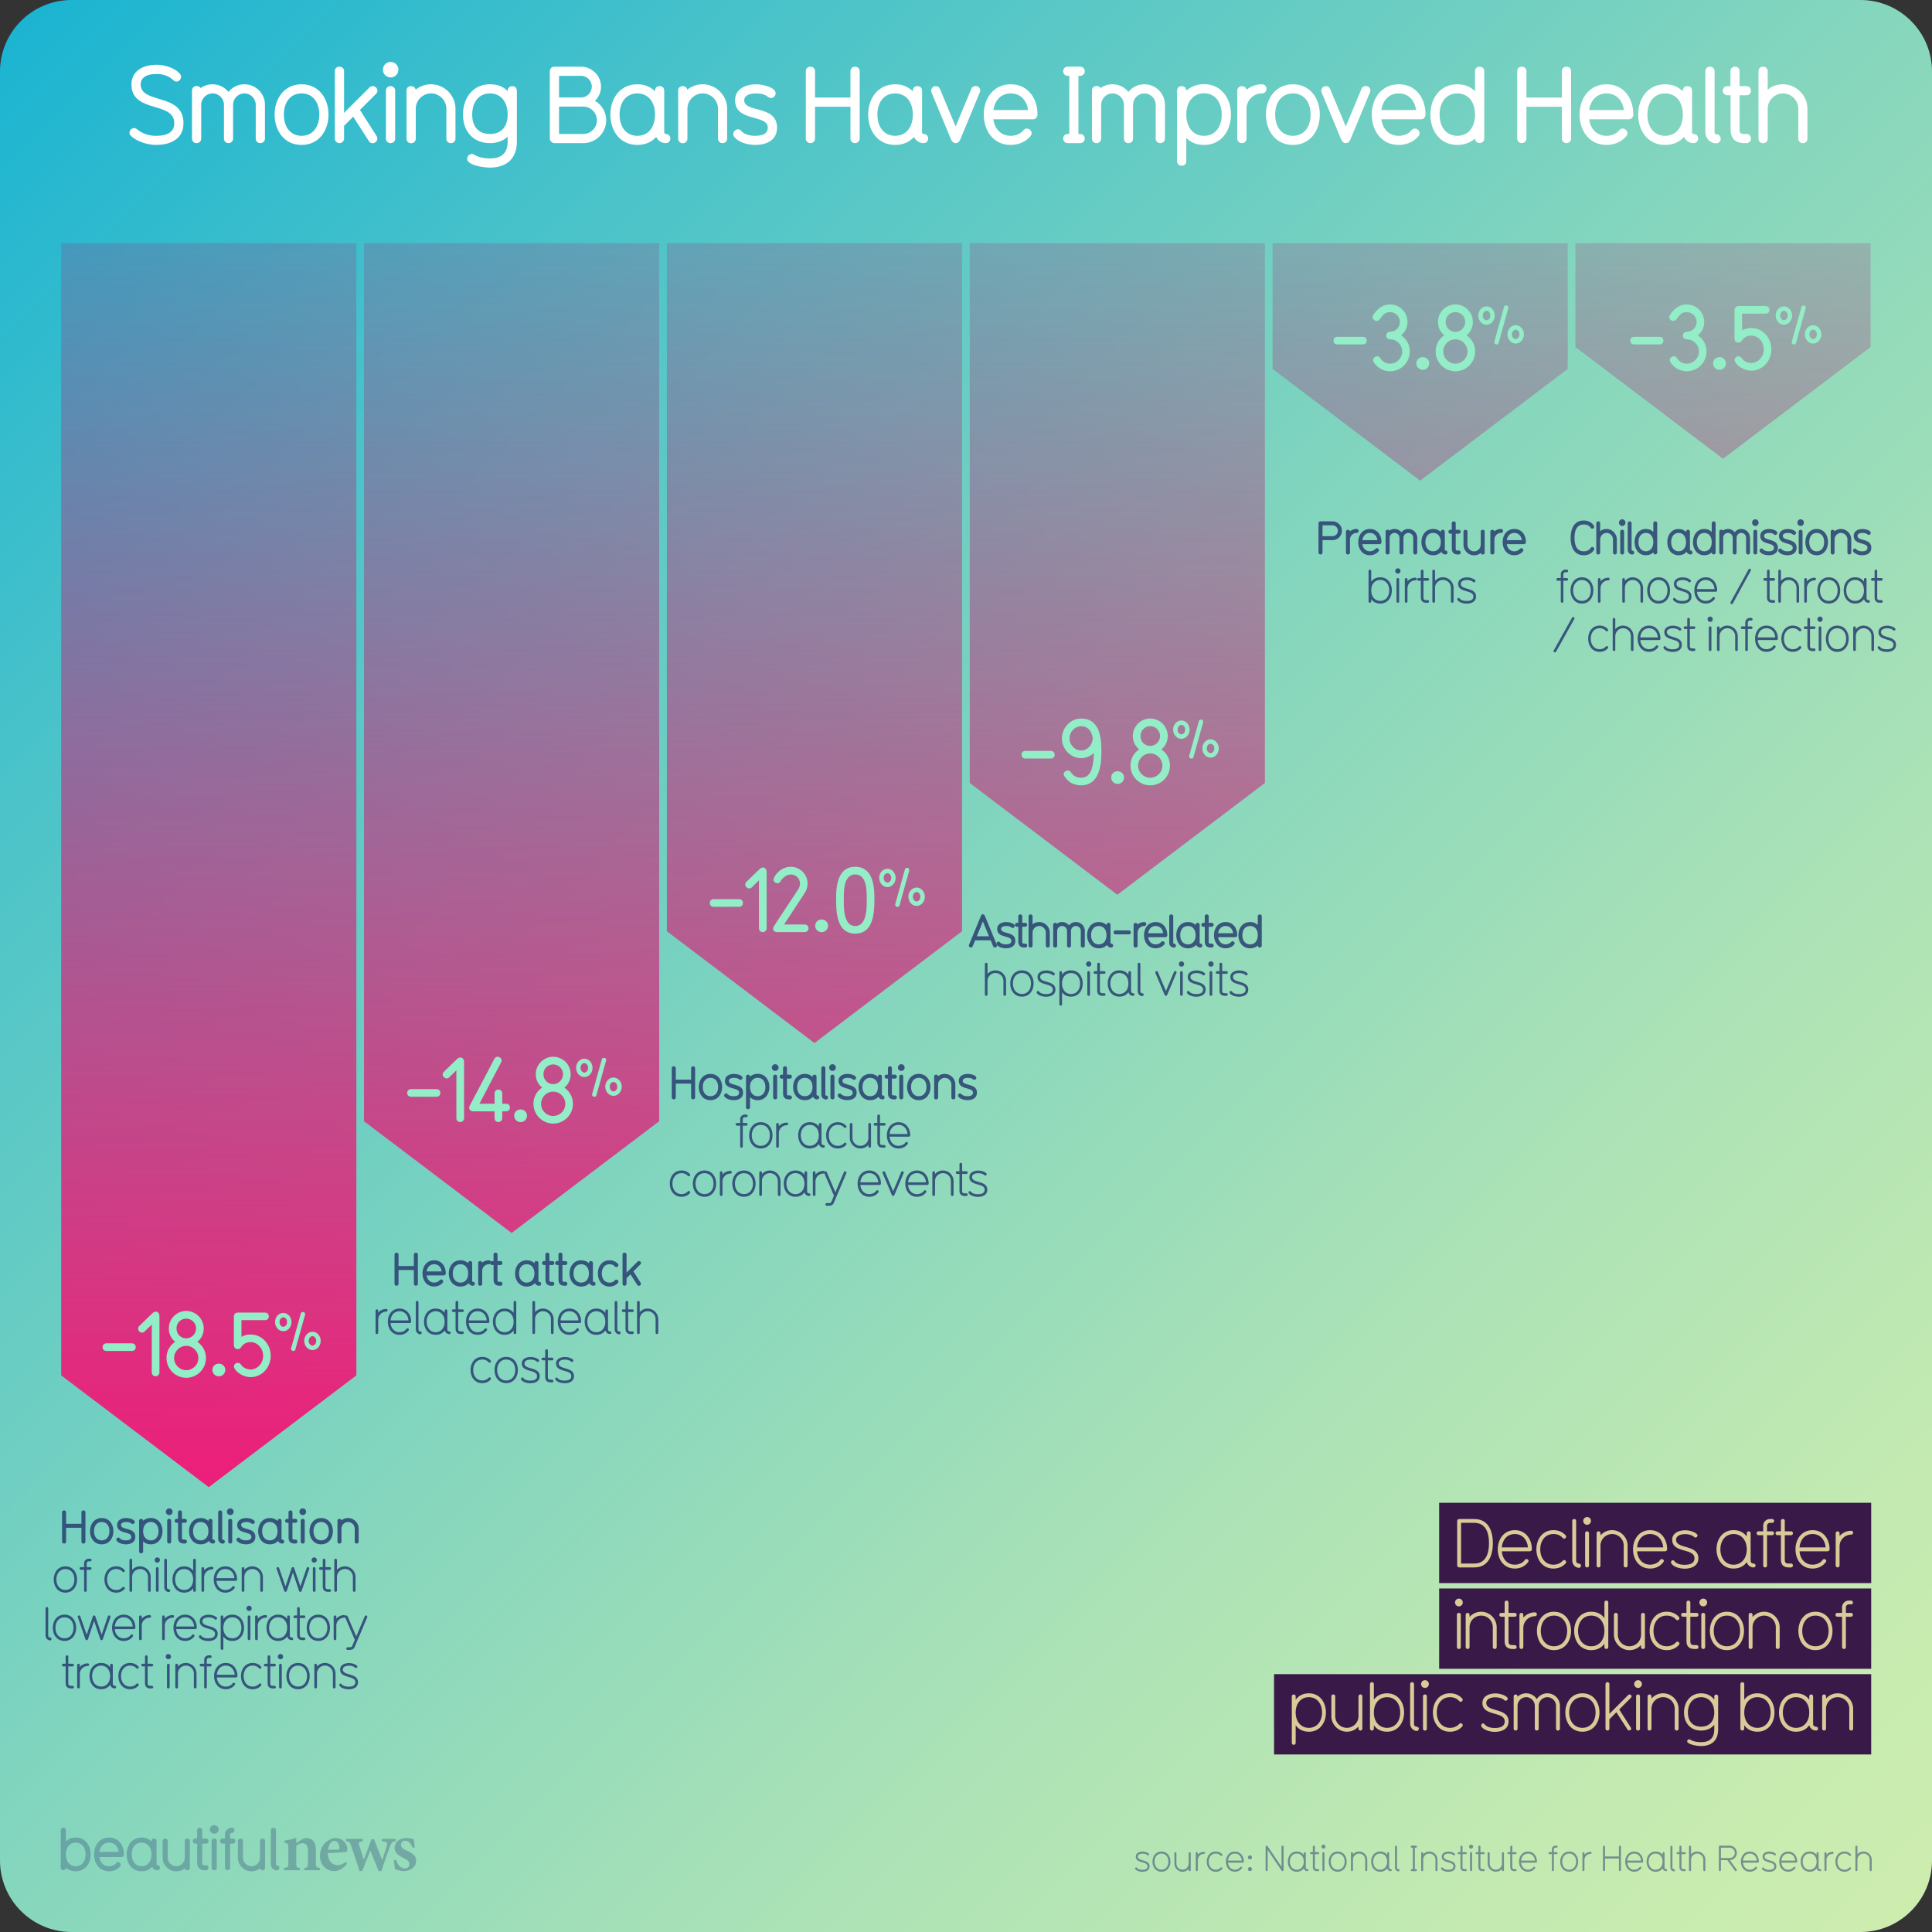 <svg xmlns="http://www.w3.org/2000/svg" xmlns:xlink="http://www.w3.org/1999/xlink" viewBox="0 0 1080 1080"><rect x="0" y="0" width="1080" height="1080" fill="#333333" stroke="none"/><linearGradient id="A" gradientUnits="userSpaceOnUse" x1="11.716" y1="11.716" x2="1068.284" y2="1068.284"><stop offset="0" stop-color="#1cb4d2"/><stop offset=".204" stop-color="#4bc3c9"/><stop offset=".473" stop-color="#82d5be"/><stop offset=".706" stop-color="#abe2b6"/><stop offset=".889" stop-color="#c4eab1"/><stop offset="1" stop-color="#cdedaf"/></linearGradient><path d="M1040 1080H40c-22.09 0-40-17.91-40-40V40C0 17.91 17.91 0 40 0h1000c22.09 0 40 17.91 40 40v1000c0 22.09-17.91 40-40 40z" fill="url(#A)"/><g opacity=".3" fill="#23346b"><path d="M42.328 1046.045c-3.568 0-5.47-1.97-5.503-2.002 0 .935-.7 1.4-1.468 1.4-.7 0-1.4-.467-1.4-1.4v-20.88a1.35 1.35 0 0 1 1.401-1.434c.767 0 1.468.467 1.468 1.4v6.238c1.334-1.368 3.168-2.17 5.503-2.17 5.37 0 8.373 4.403 8.373 9.406 0 5.037-3.002 9.44-8.373 9.44zm0-16c-3.335 0-5.503 2.602-5.503 6.57 0 4.003 2.168 6.604 5.503 6.604s5.504-2.602 5.504-6.604c0-3.97-2.168-6.57-5.504-6.57zm25.555 8.037h-12.34c.467 3.136 2.468 5.137 5.403 5.137 1.5 0 3.002-.533 3.97-1.734.3-.333.634-.533 1.034-.533.734 0 1.5.667 1.5 1.468 0 .4-.1.7-.8 1.4-1.5 1.468-3.57 2.235-5.704 2.235-5.37 0-8.372-4.437-8.372-9.44 0-4.97 3.002-9.406 8.372-9.406 5.437 0 8.34 4.437 8.34 9.406 0 .734-.534 1.468-1.4 1.468zm-6.937-8.038c-3.136 0-4.97 2.3-5.403 5.17H66.35c-.467-3.202-2.468-5.17-5.403-5.17zM88 1045.478c-1.834 0-2.668-1.3-2.97-1.9-1.334 1.468-3.27 2.47-5.87 2.47-5.437 0-8.372-4.47-8.372-9.44s3.002-9.406 8.372-9.406c2.335 0 4.203.834 5.504 2.202v-.134c0-.367.133-1.5 1.4-1.5.7 0 1.468.367 1.468 1.4v12.875c0 .434.3.6.467.6.935 0 1.435.667 1.435 1.434a1.37 1.37 0 0 1-1.435 1.401zm-8.84-15.443c-3.336 0-5.504 2.602-5.504 6.57 0 4.003 2.168 6.604 5.504 6.604 3.37 0 5.504-2.602 5.504-6.604 0-3.97-2.135-6.57-5.504-6.57z"/><use xlink:href="#D"/><path d="M115.158 1045.478h-.567c-3.17 0-4.37-1.668-4.37-4.403V1030.6h-1c-.8 0-1.435-.634-1.435-1.4 0-.8.634-1.435 1.4-1.435h1v-4.637c0-.934.7-1.4 1.435-1.4s1.4.467 1.4 1.4v4.637h2.135c.934 0 1.4.768 1.4 1.4 0 .8-.533 1.434-1.4 1.434h-2.135v10.774c0 .934.333 1.268 1.268 1.268h.833c.868 0 1.435.634 1.435 1.4 0 .8-.533 1.435-1.4 1.435zm4.604-20.415a2.402 2.402 0 1 1 0-4.803 2.402 2.402 0 1 1 0 4.803zm0 20.414c-.733 0-1.467-.5-1.467-1.4V1029.2c0-.935.733-1.435 1.467-1.435a1.37 1.37 0 0 1 1.401 1.435v14.876c0 .935-.7 1.4-1.4 1.4zm10.376-14.877h-1.5v13.442c0 .935-.7 1.4-1.468 1.4-.7 0-1.4-.467-1.4-1.4V1030.6h-1.37c-.9 0-1.4-.667-1.4-1.4 0-.768.5-1.435 1.4-1.435h1.367v-2.27c0-2.135 1.77-3.77 3.836-3.77.968 0 1.468.667 1.468 1.434 0 .7-.5 1.4-1.468 1.4-.566 0-.967.434-.967.9v2.302h1.5c.967 0 1.468.667 1.468 1.435 0 .733-.5 1.4-1.468 1.4z"/><use xlink:href="#D" x="42.068"/><path d="M154.725 1045.544c-1.802 0-3.336-1.534-3.336-3.402v-18.98c0-.967.7-1.434 1.435-1.434s1.435.467 1.435 1.4v19.013c0 .4.3.567.467.567.934 0 1.435.667 1.435 1.435 0 .733-.5 1.4-1.435 1.4zm15.37-.066v-1.264c1.886-.237 2.046-.437 2.046-3.157v-6.7c0-2.8-1.248-4.017-3.064-4.017-1.237 0-2.345.6-3.47 1.493v9.476c0 2.527.187 2.658 2.06 2.896v1.264h-8.968v-1.264c2.254-.33 2.5-.4 2.5-3v-8.2c0-2.446-.303-2.565-2.185-2.922v-1.184c2.173-.292 4.63-.807 6.653-1.533l-.052 2.95 2.6-1.745c1.16-.713 2-1.086 3.16-1.086 3.194 0 5.2 2.338 5.2 6.3v7.5c0 2.54.237 2.657 2.277 2.92v1.264h-8.74zm23.9-3.703c-2.458 3.427-5.488 4.178-7.014 4.178-5.142 0-8.124-3.936-8.124-8.594 0-2.745 1.183-5.396 2.832-7.062 1.74-1.8 3.945-2.814 6.082-2.814 3.73 0 6.396 3.126 6.37 6.347-.014.715-.08 1.277-.612 1.4-.767.184-6.17.5-10.318.647.062 4.587 2.717 6.74 5.556 6.74 1.572 0 3.104-.597 4.543-1.866l.686 1.014zm-7.07-12.7c-1.667 0-3.167 1.807-3.516 4.963l5.486-.118c.6-.026.848-.146.848-.792.04-2.022-1.037-4.053-2.818-4.053zm34.284.145c-1.943.343-2.248.624-3.105 2.765-1.33 3.462-3.102 8.53-4.934 13.94h-1.512l-4.65-11.46-4.55 11.46h-1.472l-4.685-14.192c-.687-1.985-.94-2.274-2.855-2.512v-1.25h9.397v1.25c-2.325.345-2.535.672-2.058 2.133l2.52 8.214c1.507-3.68 2.988-7.62 4.327-11.424h1.456c1.4 3.76 2.986 7.702 4.573 11.568.742-2.107 2.062-5.964 2.557-8.108.412-1.674-.008-2.078-2.753-2.383v-1.25h7.742v1.25zm9.4 3.746c-.92-2.606-2.155-3.984-4.2-3.984-1.206 0-2.225.86-2.225 2.266 0 1.497 1.046 2.264 3.16 3.216 3.278 1.496 5.3 2.787 5.3 5.736 0 3.85-3.6 5.764-6.945 5.764-2.06 0-4.088-.737-4.92-1.16l-.662-4.892 1.252-.224c.8 2.5 2.33 4.75 4.976 4.75 1.505 0 2.438-.952 2.438-2.28 0-1.423-.76-2.333-3.092-3.467-2.67-1.295-5.107-2.64-5.107-5.775 0-3.046 2.533-5.42 6.565-5.42 1.818 0 3.242.396 4.112.567l.62 4.577-1.25.328z"/></g><g opacity=".5" fill="#23346b"><use xlink:href="#E"/><use xlink:href="#F"/><use xlink:href="#G"/><use xlink:href="#H"/><use xlink:href="#I"/><use xlink:href="#J"/><path d="M698.744 1039.417c-.64 0-1.16-.5-1.16-1.14s.52-1.14 1.16-1.14c.62 0 1.12.5 1.12 1.14s-.5 1.14-1.12 1.14zm0 6.562c-.64 0-1.16-.5-1.16-1.14s.52-1.14 1.16-1.14c.62 0 1.12.5 1.12 1.14s-.5 1.14-1.12 1.14zm18.18.02c-.18 0-.34-.12-.48-.32l-7.82-11.543v11.282c0 .36-.3.56-.56.56-.28 0-.58-.2-.58-.56v-13.122c0-.34.3-.6.6-.6.18 0 .34.12.48.32l7.822 11.542v-11.262c0-.36.3-.56.56-.56.28 0 .58.2.58.56v13.122c0 .34-.3.58-.6.58z"/><use xlink:href="#K"/><use xlink:href="#L"/><use xlink:href="#M"/><use xlink:href="#F" x="98.519"/><use xlink:href="#N"/><use xlink:href="#K" x="46.6"/><use xlink:href="#O"/><path d="M791.483 1045.978h-2.28c-.36 0-.58-.3-.58-.56a.58.58 0 0 1 .58-.58h.56v-11.982h-.56c-.36 0-.58-.28-.58-.56s.22-.56.58-.56h2.28c.36 0 .56.28.56.56s-.2.56-.56.56h-.58v11.982h.58c.36 0 .56.3.56.58 0 .26-.2.56-.56.56z"/><use xlink:href="#N" x="39.259"/><use xlink:href="#E" x="171.018"/><use xlink:href="#L" x="82.519"/><use xlink:href="#M" x="82.519"/><use xlink:href="#L" x="92.54"/><use xlink:href="#G" x="175.118"/><use xlink:href="#L" x="110.359"/><use xlink:href="#J" x="163.859"/><path d="M870.124 1032.855h-.62c-.48 0-.88.4-.88.86v1.64h1.5c.38 0 .56.3.56.56 0 .28-.2.58-.56.58h-1.5v8.922c0 .36-.28.56-.56.56s-.56-.18-.56-.56v-8.922h-1.38c-.36 0-.56-.3-.56-.58 0-.26.2-.56.56-.56h1.38v-1.64c0-1.1.9-1.98 1.98-1.98h.64c.36 0 .58.28.58.58 0 .28-.2.54-.58.54z"/><use xlink:href="#F" x="227.917"/><use xlink:href="#H" x="216.138"/><path d="M905.543 1045.978c-.26 0-.56-.18-.56-.56v-6.5h-7.762v6.5c0 .36-.26.56-.56.56-.28 0-.58-.18-.58-.56v-13.122c0-.38.3-.56.58-.56.3 0 .56.2.56.56v5.48h7.762v-5.48c0-.36.26-.56.56-.56.28 0 .58.18.58.56v13.122c0 .36-.28.56-.58.56z"/><use xlink:href="#J" x="223.218"/><use xlink:href="#K" x="200.558"/><use xlink:href="#O" x="153.957"/><use xlink:href="#L" x="204.936"/><use xlink:href="#P"/><path d="M970.302 1045.998a.49.49 0 0 1-.42-.239l-4.302-5.94H962v5.6c0 .36-.3.56-.56.56-.28 0-.58-.2-.58-.56v-13.122c0-.3.28-.56.58-.56h5.4c2.26 0 4.06 1.8 4.06 4.02 0 2.2-1.72 3.94-3.9 4.062l3.78 5.24c.1.12.14.24.14.36 0 .3-.3.58-.62.58zm-3.44-13.143H962v5.82h4.84a2.91 2.91 0 0 0 2.921-2.921c0-1.82-1.54-2.9-2.9-2.9z"/><use xlink:href="#J" x="287.876"/><use xlink:href="#E" x="350.375"/><path d="M1004.102 1041.237H995.8c.18 2.28 1.66 3.94 3.84 3.94 1.08 0 2.36-.48 2.94-1.38.14-.22.3-.28.48-.28.3 0 .62.24.62.54 0 .18 0 .22-.38.66-.92 1.08-2.26 1.6-3.66 1.6-3.22 0-5.02-2.64-5.02-5.66 0-3 1.8-5.64 5.02-5.64s5.02 2.66 5.02 5.64c0 .3-.28.58-.56.58zm-4.46-5.08c-2.4 0-3.66 1.84-3.84 3.94h7.7c-.18-2.28-1.66-3.94-3.86-3.94z"/><use xlink:href="#K" x="286.677"/><use xlink:href="#H" x="351.435"/><use xlink:href="#I" x="351.435"/><use xlink:href="#P" x="92.998"/></g><linearGradient id="B" gradientUnits="userSpaceOnUse" x1="539.924" y1="135.956" x2="539.924" y2="831.336"><stop offset="0" stop-color="#a41b72" stop-opacity=".2"/><stop offset=".145" stop-color="#b31c73" stop-opacity=".316"/><stop offset=".498" stop-color="#d31d76" stop-opacity=".598"/><stop offset=".795" stop-color="#e61e78" stop-opacity=".836"/><stop offset="1" stop-color="#ed1e79"/></linearGradient><path d="M199.21 135.956v632.9l-82.5 62.47-82.5-62.47v-632.9h165zm4.28 0v490.82l82.5 62.46 82.5-62.46v-490.82h-165zm169.3 0v384.63l82.5 62.46 82.5-62.46v-384.63h-165zm169.3 0v301.74l82.5 62.47 82.5-62.47v-301.74h-165zm169.28 0v70.26l82.5 62.47 82.5-62.47v-70.26h-165zm169.3 0v58.04l82.5 62.46 82.5-62.46v-58.04h-165z" fill="url(#B)"/><g fill="#93edc7"><use xlink:href="#Q"/><use xlink:href="#R"/><use xlink:href="#S"/><use xlink:href="#T"/><use xlink:href="#U"/><use xlink:href="#Q" x="-165.86"/><use xlink:href="#R" x="-165.86"/><use xlink:href="#S" x="-165.86"/><use xlink:href="#V"/><use xlink:href="#U" x="-166.26"/><use xlink:href="#Q" x="-340.288" y="231.479"/><path d="M604.316 439.015c-4.15 0-7.15-1.8-9.2-4.95-.35-.45-.5-.85-.5-1.3 0-1.15 1.1-2.05 2.25-2.05.6 0 1.3.25 1.75.95 1.3 2 3.05 3.1 5.7 3.1 4.8 0 6.95-4.3 7.15-13.8-1.65 1.6-4.25 2.85-7.15 2.85-5.95 0-10.7-5.2-10.7-11.05 0-5.9 4.75-11.1 10.7-11.1 10.55 0 11.4 10.8 11.4 18.65 0 9.35-2.05 18.7-11.4 18.7zm0-33.052c-3.4 0-6.45 3.05-6.45 6.8 0 3.7 3.05 6.75 6.45 6.75 3.5 0 6.4-2.95 6.55-6.9-.6-3.85-2.65-6.65-6.55-6.65z"/><use xlink:href="#S" x="-336.438" y="231.48"/><use xlink:href="#V" x="-170.578" y="231.479"/><use xlink:href="#U" x="-336.84" y="231.48"/><use xlink:href="#Q" x="-514.553" y="314.359"/><use xlink:href="#W"/><path d="M449.752 521.046h-15.3c-1.45 0-2.3-.85-2.3-1.9 0-.45.15-.9.45-1.35l13.65-20.752c.6-.95.95-2.1.95-3 0-2.95-2.2-5.2-5.15-5.2-2.65 0-4.9 2.25-5.75 3.85-.4.75-1.05 1.05-1.7 1.05-1.15 0-2.2-.9-2.2-2.05 0-1.55 3.55-7.15 9.65-7.15 5.2 0 9.4 4.25 9.4 9.4 0 2-.7 3.95-1.7 5.4l-11.45 17.45h11.45c1.45 0 2.2 1 2.2 2.15 0 1.05-.75 2.1-2.2 2.1z"/><use xlink:href="#S" x="-501.902" y="314.36"/><path d="M478.102 521.895c-10.7 0-10.7-12.7-10.7-20 0-7.05 1.1-17.35 10.65-17.35s10.75 10.05 10.75 17.35c0 7.6-.2 20-10.7 20zm6.4-20c0-4.4-.1-13.05-6.4-13.05s-6.4 8.65-6.4 13.05v2.8c0 5.2.7 12.95 6.35 12.95 5.75 0 6.45-7.75 6.45-12.95v-2.8zm11.585-6.02c-2.536 0-4.605-2.302-4.605-5.13s2.07-5.1 4.605-5.1c2.506 0 4.575 2.273 4.575 5.1s-2.07 5.13-4.575 5.13zm0-7.752c-.933 0-2.1.933-2.1 2.623s1.166 2.623 2.1 2.623 2.098-.933 2.098-2.623-1.165-2.623-2.098-2.623zm12.153-1.428l-5.363 19.293c-.146.642-.64.933-1.137.933-.67 0-1.312-.466-1.312-1.224 0-.088 0-.233.03-.35l5.392-19.323a1.19 1.19 0 0 1 1.166-.903c.612 0 1.282.438 1.282 1.166 0 .146-.03.262-.058.408zm4.138 19.7c-2.506 0-4.575-2.303-4.575-5.13 0-2.8 2.07-5.1 4.575-5.1 2.536 0 4.605 2.302 4.605 5.1 0 2.826-2.07 5.13-4.605 5.13zm0-7.752c-.903 0-2.07.933-2.07 2.623 0 1.72 1.166 2.65 2.07 2.65.933 0 2.1-.933 2.1-2.65 0-1.7-1.166-2.623-2.1-2.623z"/><use xlink:href="#Q" x="-853.973" y="562.649"/><use xlink:href="#W" x="-339.42" y="248.29"/><use xlink:href="#V" x="-709.462" y="562.649"/><use xlink:href="#S" x="-838.874" y="562.65"/><use xlink:href="#T" x="-838.874" y="562.65"/><use xlink:href="#U" x="-838.874" y="562.65"/><use xlink:href="#Q" x="-683.693" y="420.55"/><use xlink:href="#W" x="-169.14" y="106.19"/><path d="M282.913 621.236h-2.15v3.9c0 1.35-1.15 2.1-2.15 2.1-1.05 0-2.15-.75-2.15-2.1v-3.9h-11.95c-1.4 0-2.25-.85-2.25-2 0-.3.05-.7.3-1.1l13.8-26.252c.4-.8 1.15-1.15 1.8-1.15 1.15 0 2.25.9 2.25 2.05 0 .35-.05.7-.3 1.1l-12.1 23.1h8.45v-5.7c0-1.45 1.05-2.2 2.1-2.2 1.1 0 2.2.7 2.2 2.15v5.75h2.15c1.4 0 2.15 1 2.15 2.15 0 1.1-.75 2.1-2.15 2.1z"/><use xlink:href="#S" x="-670.192" y="420.55"/><use xlink:href="#V" x="-504.332" y="420.55"/><use xlink:href="#U" x="-670.593" y="420.55"/></g><path d="M712.203 935.852H1046v44.893H712.203zm92.295-47.892H1046v44.893H804.498zm0-47.894H1046v44.893H804.498z" fill="#381948"/><g fill="#d8cb98"><path d="M824.114 876.2h-8.435c-.57 0-1.103-.533-1.103-1.064v-24.924c0-.57.532-1.064 1.103-1.064h8.435c7.827 0 10.4 6.535 10.4 13.488 0 7.066-2.583 13.564-10.4 13.564zm0-24.924h-7.37v22.758h7.37c6.497 0 8.245-5.623 8.245-11.36 0-6.762-2.356-11.396-8.245-11.396z"/><use xlink:href="#X"/><use xlink:href="#Y"/><path d="M882.67 876.417c-2.052 0-3.762-1.898-3.762-4.027v-22.187c0-.684.57-1.064 1.103-1.064.494 0 1.063.38 1.063 1.064v22.188c0 2.432 2.697 1.027 2.697 2.736 0 .646-.455 1.3-1.102 1.3zm4.524-24.05a2.166 2.166 0 1 1 0-4.332 2.166 2.166 0 0 1 0 4.332zm0 23.822c-.532 0-1.103-.342-1.103-1.064V857.08c0-.684.532-1.064 1.103-1.064.494 0 1.063.342 1.063 1.064v18.047c0 .684-.494 1.064-1.063 1.064zm21.58.01c-.53 0-1.102-.38-1.102-1.064v-11.094a6.47 6.47 0 0 0-6.497-6.498 6.5 6.5 0 0 0-6.497 6.498v11.094c0 .684-.57 1.064-1.063 1.064-.532 0-1.103-.38-1.103-1.064V857.08c0-.684.57-1.064 1.103-1.064.494 0 1.063.38 1.063 1.064v1.215c1.7-1.86 3.95-2.926 6.497-2.926 4.7 0 8.663 3.914 8.663 8.664v11.094c0 .684-.57 1.064-1.064 1.064z"/><use xlink:href="#X" x="75.62"/><path d="M941.685 876.9c-2.28 0-6.117-.797-7.447-3-.15-.23-.15-.418-.15-.57 0-.607.53-1.14 1.102-1.14.228 0 .607.2.836.533 1.367 1.67 3.8 2.014 5.66 2.014 3.686 0 5.547-1.217 5.547-3.686 0-5.738-12.462-2.7-12.462-10.297 0-3.838 3.837-5.32 7.295-5.32 1.976 0 5.016.686 6.535 2.205.228.227.342.494.342.72 0 .57-.57 1.14-1.178 1.14a1 1 0 0 1-.722-.305c-1.18-1.14-3.306-1.596-4.978-1.596-3.344 0-5.13 1.293-5.13 3.154 0 5.318 12.462 2.508 12.462 10.297 0 4.33-3.8 5.85-7.713 5.85zm38.567-.7h-.038c-1.254 0-3.04-.684-3.762-2.965-1.596 2.242-4.065 3.6-7.37 3.6-6.193 0-9.536-5.1-9.536-10.752 0-5.736 3.42-10.715 9.536-10.715 3.306 0 5.775 1.37 7.37 3.572v-1.86c0-.607.494-1.064 1.102-1.064.532 0 1.064.38 1.064 1.064v15.3c0 2.432 2.735.912 2.735 2.736 0 .494-.342 1.064-1.102 1.064zm-11.17-18.656c-4.483 0-7.37 3.6-7.37 8.55s2.888 8.588 7.37 8.588c4.52 0 7.37-3.648 7.37-8.588s-2.85-8.55-7.37-8.55zm21.546-6.278h-1.178c-.912 0-1.672.76-1.672 1.633v3.115h2.85c.723 0 1.064.57 1.064 1.064 0 .53-.38 1.102-1.064 1.102h-2.85v16.945c0 .684-.53 1.064-1.063 1.064s-1.063-.342-1.063-1.064V858.18h-2.622c-.684 0-1.063-.57-1.063-1.102 0-.494.38-1.064 1.063-1.064h2.622V852.9a3.77 3.77 0 0 1 3.761-3.762h1.216c.685 0 1.103.53 1.103 1.102 0 .533-.38 1.027-1.103 1.027zM1001.2 876.2h-1.178c-3 0-4.483-1.482-4.483-4.445V858.18h-1.937c-.684 0-1.063-.57-1.063-1.102 0-.494.38-1.064 1.063-1.064h1.938v-5.812c0-.684.57-1.064 1.103-1.064s1.063.38 1.063 1.064v5.813h3.495c.685 0 1.064.57 1.064 1.064 0 .53-.38 1.102-1.064 1.102h-3.495v13.564c0 1.86.532 2.28 2.317 2.28h1.178c.685 0 1.064.57 1.064 1.102 0 .494-.38 1.064-1.064 1.064z"/><use xlink:href="#X" x="166.428"/><path d="M1034.82 857.876c-3.57 0-6.497 2.89-6.497 6.498v10.752c0 .684-.57 1.064-1.063 1.064-.532 0-1.103-.38-1.103-1.064V857.08c0-.684.57-1.064 1.103-1.064.494 0 1.063.38 1.063 1.064v1.557c1.7-1.86 3.95-2.924 6.497-2.924.684 0 1.102.568 1.102 1.063 0 .533-.418 1.102-1.102 1.102z"/><use xlink:href="#Z"/><use xlink:href="#a"/><use xlink:href="#b"/><path d="M858.05 903.475c-3.57 0-6.497 2.89-6.497 6.498v10.752c0 .684-.57 1.064-1.063 1.064-.532 0-1.103-.38-1.103-1.064V902.68c0-.684.57-1.064 1.103-1.064.494 0 1.063.38 1.063 1.064v1.557c1.7-1.86 3.95-2.924 6.497-2.924.684 0 1.102.568 1.102 1.063 0 .533-.418 1.102-1.102 1.102z"/><use xlink:href="#c"/><path d="M897.983 921.8c-.532 0-1.102-.38-1.102-1.064v-1.9c-1.596 2.242-4.065 3.6-7.37 3.6-6.117 0-9.536-5.014-9.536-10.752 0-5.7 3.42-10.715 9.536-10.715 3.306 0 5.775 1.37 7.37 3.572v-8.738c0-.684.57-1.064 1.102-1.064.494 0 1.064.38 1.064 1.064v24.924c0 .684-.57 1.064-1.064 1.064zm-8.473-18.656c-4.483 0-7.37 3.6-7.37 8.55s2.888 8.588 7.37 8.588c4.52 0 7.37-3.648 7.37-8.588s-2.85-8.55-7.37-8.55zm28.956 18.656c-.532 0-1.102-.38-1.102-1.064v-1.215c-1.596 1.86-3.913 2.924-6.497 2.924-4.7 0-8.663-3.95-8.663-8.662V902.68c0-.684.57-1.064 1.103-1.064.493 0 1.063.38 1.063 1.064v11.094a6.497 6.497 0 1 0 12.994 0V902.68c0-.684.57-1.064 1.102-1.064.494 0 1.064.38 1.064 1.064v18.047c0 .684-.57 1.064-1.064 1.064z"/><use xlink:href="#Y" x="63.308" y="45.6"/><use xlink:href="#b" x="101.647"/><use xlink:href="#Z" x="136.61"/><use xlink:href="#c" x="96.672"/><use xlink:href="#a" x="158.19"/><use xlink:href="#c" x="146.146"/><path d="M1034.707 896.866h-1.178c-.912 0-1.672.76-1.672 1.633v3.115h2.85c.723 0 1.064.57 1.064 1.064 0 .53-.38 1.102-1.064 1.102h-2.85v16.945c0 .684-.53 1.064-1.063 1.064s-1.063-.342-1.063-1.064V903.78h-2.622c-.684 0-1.063-.57-1.063-1.102 0-.494.38-1.064 1.063-1.064h2.622V898.5a3.77 3.77 0 0 1 3.761-3.762h1.216c.685 0 1.103.53 1.103 1.102 0 .533-.38 1.027-1.103 1.027zm-303.047 71.17c-3.306 0-5.775-1.367-7.37-3.6v9.84c0 .684-.57 1.102-1.063 1.102-.532 0-1.103-.418-1.103-1.102v-25.988c0-.684.57-1.062 1.103-1.062.494 0 1.063.38 1.063 1.063v1.863c1.596-2.205 4.065-3.572 7.37-3.572 6.117 0 9.536 5.016 9.536 10.715 0 5.736-3.42 10.752-9.536 10.752zm0-19.3c-4.52 0-7.37 3.6-7.37 8.55s2.85 8.586 7.37 8.586 7.37-3.646 7.37-8.586-2.85-8.55-7.37-8.55zM760.5 967.4c-.53 0-1.102-.38-1.102-1.062V965.1c-1.596 1.86-3.913 2.926-6.497 2.926-4.7 0-8.663-3.95-8.663-8.662v-11.096c0-.684.57-1.062 1.103-1.062.493 0 1.063.38 1.063 1.063v11.096a6.497 6.497 0 1 0 12.994 0V948.27c0-.684.57-1.062 1.102-1.062.494 0 1.064.38 1.064 1.063v18.05c0 .684-.57 1.063-1.064 1.063z"/><use xlink:href="#d"/><path d="M792.043 967.618c-2.052 0-3.762-1.9-3.762-4.027V941.4c0-.684.57-1.062 1.103-1.062.494 0 1.063.38 1.063 1.063v22.19c0 2.432 2.697 1.025 2.697 2.736 0 .645-.455 1.29-1.102 1.29z"/><use xlink:href="#e"/><path d="M817.35 965.15c-1.672 1.86-4 2.887-6.8 2.887-6.117 0-9.536-5.016-9.536-10.752 0-5.7 3.42-10.715 9.536-10.715 2.812 0 5.13 1.025 6.8 2.887.23.23.305.494.305.723 0 .57-.532 1.14-1.103 1.14-.266 0-.53-.115-.798-.38-1.254-1.406-3-2.203-5.205-2.203-4.483 0-7.37 3.6-7.37 8.55s2.888 8.586 7.37 8.586c2.204 0 3.95-.836 5.205-2.203.267-.266.532-.38.798-.38a1.13 1.13 0 0 1 1.103 1.102c0 .268-.076.494-.305.762zm18.24 2.962c-2.28 0-6.117-.8-7.447-3.002-.15-.23-.15-.418-.15-.57 0-.607.53-1.14 1.102-1.14.228 0 .607.2.836.53 1.367 1.672 3.8 2.014 5.66 2.014 3.686 0 5.547-1.215 5.547-3.686 0-5.736-12.462-2.697-12.462-10.297 0-3.836 3.837-5.318 7.295-5.318 1.976 0 5.016.684 6.535 2.203.228.23.342.494.342.723 0 .57-.57 1.14-1.178 1.14a1.01 1.01 0 0 1-.722-.303c-1.18-1.14-3.306-1.596-4.978-1.596-3.344 0-5.13 1.3-5.13 3.152 0 5.32 12.462 2.508 12.462 10.297 0 4.332-3.8 5.852-7.713 5.852zm35.298-.722c-.53 0-1.063-.38-1.063-1.062V953.56c0-2.62-2.203-4.824-4.825-4.824s-4.863 2.203-4.863 4.787v12.805c0 .684-.532 1.063-1.063 1.063s-1.103-.38-1.103-1.062v-12.77c0-2.62-2.203-4.824-4.787-4.824-2.66 0-4.863 2.203-4.863 4.787v12.805c0 .684-.57 1.063-1.063 1.063-.532 0-1.103-.38-1.103-1.062v-18.05c0-.684.57-1.062 1.103-1.062.494 0 1.063.38 1.063 1.063v.23a6.91 6.91 0 0 1 4.825-1.937c2.432 0 4.598 1.215 5.928 3.23 1.254-1.937 3.42-3.23 5.9-3.23 3.95 0 7.03 3.115 7.03 6.953v12.805c0 .684-.57 1.063-1.103 1.063zm13.682.646c-6.117 0-9.536-5.016-9.536-10.752 0-5.7 3.42-10.715 9.536-10.715s9.537 5.016 9.537 10.715c0 5.736-3.42 10.752-9.537 10.752zm0-19.3c-4.483 0-7.37 3.6-7.37 8.55s2.888 8.586 7.37 8.586c4.52 0 7.37-3.646 7.37-8.586s-2.85-8.55-7.37-8.55zm27.13.34l-6.534 6.535 6.46 10.105c.113.152.228.38.228.6 0 .53-.57 1.025-1.14 1.025-.342 0-.684-.152-.912-.494l-6.23-9.7-3.913 3.95v5.207c0 .684-.57 1.063-1.063 1.063-.532 0-1.103-.38-1.103-1.062V941.4c0-.684.57-1.062 1.103-1.062.494 0 1.063.38 1.063 1.063v16.643l10.486-10.486c.267-.266.532-.342.798-.342.608 0 1.103.494 1.103 1.063 0 .268-.076.533-.343.8z"/><use xlink:href="#e" x="119.128"/><use xlink:href="#f"/><path d="M950.918 976.054c-3.23 0-7.79-1.217-7.79-2.584 0-.607.494-1.217 1.103-1.217.418 0 1.29.646 2.014.912.987.342 2.545.723 4.673.723 4.863 0 7.37-2.395 7.37-7.068v-2.658c-1.672 2.014-4.065 3.23-7.37 3.23-6.003 0-9.536-4.254-9.536-10.105 0-5.7 3.42-10.715 9.536-10.715 3.306 0 5.775 1.367 7.37 3.572v-1.824c0-.684.57-1.064 1.102-1.064.494 0 1.064.38 1.064 1.064v18.502c0 6.043-3.6 9.234-9.537 9.234zm0-27.318c-4.483 0-7.37 3.61-7.37 8.55 0 4.9 2.698 7.94 7.37 7.94s7.37-3.04 7.37-7.94c0-4.94-2.85-8.55-7.37-8.55z"/><use xlink:href="#d" x="207.06"/><path d="M1015.175 967.39h-.038c-1.254 0-3.04-.684-3.762-2.963-1.596 2.242-4.065 3.61-7.37 3.61-6.193 0-9.536-5.092-9.536-10.752 0-5.738 3.42-10.715 9.536-10.715 3.306 0 5.775 1.367 7.37 3.572v-1.863c0-.607.494-1.062 1.102-1.062.532 0 1.064.38 1.064 1.063v15.313c0 2.432 2.735.912 2.735 2.736a1.04 1.04 0 0 1-1.102 1.062zm-11.17-18.654c-4.483 0-7.37 3.61-7.37 8.55s2.888 8.586 7.37 8.586c4.52 0 7.37-3.646 7.37-8.586s-2.85-8.55-7.37-8.55z"/><use xlink:href="#f" x="97.584"/></g><g opacity=".8" fill="#23346b"><path d="M46.667 862.848c-.572 0-1.144-.4-1.144-1.092v-7.723h-8.58v7.723c0 .703-.598 1.092-1.092 1.092-.572 0-1.144-.4-1.144-1.092V845.43c0-.73.572-1.092 1.144-1.092.494 0 1.092.363 1.092 1.092v6.396h8.58v-6.37c0-.754.598-1.117 1.092-1.117.572 0 1.144.363 1.144 1.117v16.277a1.1 1.1 0 0 1-1.092 1.117zm10.19.444c-4.187 0-6.526-3.434-6.526-7.36 0-3.9 2.34-7.332 6.526-7.332s6.526 3.432 6.526 7.332c0 3.926-2.34 7.36-6.526 7.36zm0-12.48c-2.6 0-4.3 2.027-4.3 5.12 0 3.12 1.7 5.148 4.3 5.148 2.626 0 4.3-2.027 4.3-5.148 0-3.094-1.664-5.12-4.3-5.12zm13.442 12.48c-1.43 0-3.822-.443-5.044-1.95-.156-.234-.234-.47-.234-.676 0-.65.624-1.17 1.17-1.17.312 0 .546.156.806.44.806.885 2.132 1.145 3.302 1.145 2.34 0 3.094-.807 3.094-1.977 0-3.328-7.93-1.273-7.93-6.63 0-2.836 2.652-3.875 5.122-3.875 1.404 0 4.707.7 4.707 2.158 0 .572-.468 1.17-1.092 1.17-.234 0-.598-.13-.858-.338-.702-.598-1.716-.78-2.756-.78-2.158 0-2.912.805-2.912 1.664 0 3.094 7.957 1.092 7.957 6.63 0 3.068-2.574 4.188-5.33 4.188zm14.013 0c-1.82 0-3.25-.625-4.3-1.717v5.643c0 .727-.546 1.117-1.144 1.117a1.07 1.07 0 0 1-1.092-1.117V850.16a1.07 1.07 0 0 1 1.092-1.119c.598 0 1.144.4 1.144 1.12 0 0 1.534-1.586 4.3-1.586 4.187 0 6.526 3.432 6.526 7.332 0 3.95-2.34 7.385-6.526 7.385zm0-12.508c-2.574 0-4.3 2.055-4.3 5.123 0 3.12 1.7 5.174 4.3 5.174s4.3-2.027 4.3-5.148c0-3.094-1.7-5.148-4.3-5.148z"/><use xlink:href="#g"/><use xlink:href="#h"/><use xlink:href="#i"/><path d="M124.56 862.9c-1.404 0-2.6-1.197-2.6-2.652v-14.795c0-.754.546-1.117 1.118-1.117s1.118.363 1.118 1.092v14.82c0 .313.234.44.364.44a1.06 1.06 0 0 1 1.118 1.119c0 .572-.4 1.092-1.118 1.092z"/><use xlink:href="#g" x="34.11"/><path d="M137.43 863.292c-1.43 0-3.822-.443-5.044-1.95-.156-.234-.234-.47-.234-.676 0-.65.624-1.17 1.17-1.17.312 0 .546.156.806.44.806.885 2.132 1.145 3.302 1.145 2.34 0 3.094-.807 3.094-1.977 0-3.328-7.93-1.273-7.93-6.63 0-2.836 2.652-3.875 5.122-3.875 1.404 0 4.706.7 4.706 2.158 0 .572-.468 1.17-1.092 1.17-.234 0-.598-.13-.858-.338-.702-.598-1.716-.78-2.756-.78-2.158 0-2.912.805-2.912 1.664 0 3.094 7.957 1.092 7.957 6.63 0 3.068-2.574 4.188-5.33 4.188z"/><use xlink:href="#i" x="38.634"/><use xlink:href="#h" x="61.774"/><use xlink:href="#g" x="74.643"/><path d="M179.55 863.292c-4.186 0-6.526-3.434-6.526-7.36 0-3.9 2.34-7.332 6.526-7.332s6.526 3.432 6.526 7.332c0 3.926-2.34 7.36-6.526 7.36zm0-12.48c-2.6 0-4.3 2.027-4.3 5.12 0 3.12 1.7 5.148 4.3 5.148 2.626 0 4.3-2.027 4.3-5.148 0-3.094-1.664-5.12-4.3-5.12zm19.837 12.036c-.572 0-1.092-.4-1.092-1.092v-7.23a3.76 3.76 0 0 0-3.718-3.717 3.75 3.75 0 0 0-3.692 3.717v7.203c0 .73-.546 1.145-1.144 1.145a1.07 1.07 0 0 1-1.092-1.119v-11.623c0-.754.546-1.092 1.092-1.092.52 0 .988.287 1.118.86a5.92 5.92 0 0 1 3.718-1.301 5.98 5.98 0 0 1 5.928 5.928v7.203c0 .73-.52 1.117-1.118 1.117z"/><use xlink:href="#j"/><path d="M50.412 872.792h-.806c-.624 0-1.144.52-1.144 1.12v2.13h1.95c.494 0 .73.39.73.73 0 .363-.26.754-.73.754h-1.95v11.596c0 .47-.364.73-.728.73s-.728-.234-.728-.73v-11.596h-1.794c-.468 0-.728-.39-.728-.754 0-.338.26-.73.728-.73h1.794v-2.13a2.58 2.58 0 0 1 2.574-2.574h.832c.468 0 .754.363.754.754 0 .363-.26.7-.754.7z"/><use xlink:href="#k"/><use xlink:href="#l"/><use xlink:href="#m"/><use xlink:href="#n"/><path d="M108.73 889.848c-.364 0-.754-.26-.754-.73v-1.3c-1.092 1.533-2.782 2.47-5.044 2.47-4.187 0-6.526-3.434-6.526-7.36 0-3.9 2.34-7.332 6.526-7.332 2.262 0 3.952.936 5.044 2.443v-5.98c0-.467.4-.727.754-.727.338 0 .73.26.73.727v17.057c0 .47-.4.73-.73.73zm-5.798-12.766c-3.068 0-5.044 2.47-5.044 5.85s1.976 5.877 5.044 5.877c3.094 0 5.044-2.496 5.044-5.877s-1.95-5.85-5.044-5.85z"/><use xlink:href="#o"/><path d="M131.813 883.686h-10.8c.234 2.965 2.158 5.123 4.992 5.123 1.404 0 3.068-.625 3.822-1.795a.68.68 0 0 1 .624-.363c.4 0 .806.313.806.7 0 .234 0 .287-.494.86-1.196 1.402-2.938 2.08-4.758 2.08-4.187 0-6.526-3.434-6.526-7.36 0-3.9 2.34-7.332 6.526-7.332s6.526 3.46 6.526 7.332a.79.79 0 0 1-.728.754zm-5.798-6.604c-3.12 0-4.758 2.393-4.992 5.12h10c-.234-2.963-2.158-5.12-5.018-5.12z"/><use xlink:href="#p"/><path d="M172.866 877.005l-4.238 12.22c-.182.494-.416.623-.754.623-.442 0-.572-.156-.728-.623l-3.406-10.14-3.406 10.14c-.182.494-.416.623-.754.623s-.598-.207-.728-.623l-4.212-12.22a1.12 1.12 0 0 1-.052-.287c0-.416.416-.676.754-.676.26 0 .572.13.676.494l3.562 10.297 3.406-10.166c.156-.494.312-.625.754-.625.313 0 .572.105.73.625l3.458 10.166 3.5-10.297c.13-.363.4-.494.676-.494.4 0 .806.26.806.703 0 .104-.026.182-.052.26z"/><use xlink:href="#m" x="87.717"/><use xlink:href="#q"/><use xlink:href="#l" x="114.508"/><use xlink:href="#n" x="-66.36" y="27"/><path d="M36.05 917.292c-4.187 0-6.526-3.434-6.526-7.36 0-3.9 2.34-7.332 6.526-7.332s6.526 3.432 6.526 7.332c0 3.926-2.34 7.36-6.526 7.36zm0-13.2c-3.068 0-5.044 2.47-5.044 5.85s1.976 5.877 5.044 5.877c3.094 0 5.044-2.496 5.044-5.877s-1.95-5.85-5.044-5.85zm25.688-.077l-4.238 12.22c-.182.494-.416.623-.754.623-.442 0-.572-.156-.728-.623l-3.406-10.14-3.406 10.14c-.182.494-.416.623-.754.623s-.598-.207-.73-.623l-4.212-12.22a1.12 1.12 0 0 1-.052-.287c0-.416.416-.676.754-.676.26 0 .572.13.676.494l3.563 10.297 3.406-10.166c.156-.494.312-.625.754-.625.312 0 .572.105.728.625l3.46 10.166 3.5-10.297c.13-.363.4-.494.676-.494.4 0 .806.26.806.703a.76.76 0 0 1-.052.26zm13.234 6.68h-10.8c.234 2.965 2.158 5.123 4.992 5.123 1.404 0 3.068-.625 3.822-1.795a.68.68 0 0 1 .624-.363c.4 0 .806.313.806.7 0 .234 0 .287-.494.86-1.196 1.402-2.938 2.08-4.758 2.08-4.187 0-6.526-3.434-6.526-7.36 0-3.9 2.34-7.332 6.526-7.332s6.526 3.46 6.526 7.332a.79.79 0 0 1-.729.754zm-5.798-6.604c-3.12 0-4.758 2.393-4.992 5.12h10c-.234-2.963-2.158-5.12-5.018-5.12z"/><use xlink:href="#o" x="-34.876" y="27"/><use xlink:href="#o" x="-22.008" y="27"/><use xlink:href="#r"/><path d="M116.4 917.343c-1.56 0-4.187-.545-5.097-2.055-.104-.154-.104-.285-.104-.4 0-.416.364-.78.754-.78.156 0 .416.13.572.365.936 1.145 2.6 1.377 3.875 1.377 2.522 0 3.796-.832 3.796-2.52 0-3.926-8.528-1.846-8.528-7.047 0-2.625 2.626-3.64 4.992-3.64 1.352 0 3.432.467 4.472 1.508.156.156.234.338.234.494 0 .4-.4.78-.806.78-.156 0-.338-.053-.494-.207-.806-.78-2.262-1.094-3.406-1.094-2.288 0-3.5.885-3.5 2.158 0 3.64 8.528 1.717 8.528 7.047 0 2.965-2.6 4.004-5.278 4.004zm13.493-.05c-2.262 0-3.952-.937-5.044-2.47v6.734a.75.75 0 0 1-.728.754c-.364 0-.754-.287-.754-.754V903.77c0-.47.4-.73.754-.73.338 0 .728.26.728.73v1.273c1.092-1.508 2.782-2.443 5.044-2.443 4.186 0 6.526 3.432 6.526 7.332 0 3.926-2.34 7.36-6.526 7.36zm0-13.2c-3.094 0-5.044 2.47-5.044 5.85s1.95 5.877 5.044 5.877 5.044-2.496 5.044-5.877-1.95-5.85-5.044-5.85z"/><use xlink:href="#m" x="51.307" y="27"/><use xlink:href="#o" x="29.987" y="27"/><path d="M163.126 916.848h-.026c-.858 0-2.08-.467-2.574-2.027-1.092 1.533-2.782 2.47-5.044 2.47-4.238 0-6.526-3.484-6.526-7.36 0-3.926 2.34-7.332 6.526-7.332 2.262 0 3.952.936 5.044 2.443v-1.273c0-.416.338-.73.754-.73.364 0 .728.26.728.73v10.48c0 1.664 1.872.623 1.872 1.87a.71.71 0 0 1-.754.729zm-7.644-12.766c-3.068 0-5.044 2.47-5.044 5.85s1.976 5.877 5.044 5.877c3.094 0 5.044-2.496 5.044-5.877s-1.95-5.85-5.044-5.85z"/><use xlink:href="#q" x="-14.342" y="27"/><use xlink:href="#j" x="141.391" y="27"/><use xlink:href="#o" x="73.895" y="27"/><path d="M205.272 904.083l-7.046 16.666c-.52 1.223-1.586 1.56-2.782 1.56H194.3c-.468 0-.728-.4-.728-.754 0-.338.26-.73.728-.73h1.144c.572 0 1.17-.025 1.404-.623l1.482-3.537-5.382-12.584c-.052-.13-.052-.234-.052-.338 0-.416.364-.703.754-.703.234 0 .52.105.65.443l4.836 11.283 4.784-11.283c.13-.338.416-.443.676-.443.4 0 .728.287.728.703 0 .104 0 .207-.052.338zM40.57 943.848h-.806c-2.054 0-3.068-1.014-3.068-3.04v-9.283H35.37c-.468 0-.728-.4-.728-.754 0-.338.26-.73.728-.73h1.326v-3.98c0-.467.4-.727.754-.727s.73.26.73.727v3.98h2.392c.468 0 .73.4.73.73 0 .363-.26.754-.73.754H38.18v9.283c0 1.273.364 1.56 1.586 1.56h.806c.468 0 .73.4.73.754 0 .34-.26.73-.73.73z"/><use xlink:href="#o" x="-69.484" y="54"/><path d="M64.174 943.848h-.026c-.858 0-2.08-.467-2.574-2.027-1.092 1.533-2.782 2.47-5.044 2.47-4.238 0-6.526-3.484-6.526-7.36 0-3.926 2.34-7.332 6.526-7.332 2.262 0 3.952.936 5.044 2.443v-1.273c0-.416.338-.73.754-.73.364 0 .73.26.73.73v10.48c0 1.664 1.872.623 1.872 1.87 0 .34-.234.73-.754.73zm-7.644-12.766c-3.068 0-5.044 2.47-5.044 5.85s1.976 5.877 5.044 5.877c3.094 0 5.044-2.496 5.044-5.877s-1.95-5.85-5.044-5.85z"/><use xlink:href="#k" x="7.782" y="54"/><path d="M84.922 943.848h-.806c-2.054 0-3.068-1.014-3.068-3.04v-9.283h-1.326c-.468 0-.73-.39-.73-.754 0-.338.26-.73.73-.73h1.326v-3.98c0-.467.4-.727.754-.727s.728.26.728.727v3.98h2.393c.468 0 .728.39.728.73 0 .363-.26.754-.728.754H82.53v9.283c0 1.273.364 1.56 1.586 1.56h.806c.468 0 .728.39.728.754 0 .34-.26.73-.728.73z"/><use xlink:href="#m" x="6.17" y="54"/><use xlink:href="#p" x="-37.114" y="54"/><path d="M117.552 926.792h-.806c-.624 0-1.144.52-1.144 1.12v2.13h1.95c.494 0 .728.39.728.73 0 .363-.26.754-.728.754h-1.95v11.596c0 .47-.364.73-.728.73s-.728-.234-.728-.73v-11.596h-1.794c-.468 0-.73-.39-.73-.754 0-.338.26-.73.73-.73h1.794v-2.13a2.58 2.58 0 0 1 2.574-2.574h.832c.468 0 .754.363.754.754 0 .363-.26.7-.754.7z"/><use xlink:href="#r" x="22.722" y="27"/><path d="M145.9 942.315c-1.144 1.273-2.73 1.977-4.654 1.977-4.186 0-6.526-3.434-6.526-7.36 0-3.9 2.34-7.332 6.526-7.332 1.924 0 3.5.7 4.654 1.977a.69.69 0 0 1 .208.494c0 .4-.364.78-.754.78-.182 0-.364-.078-.546-.26-.858-.963-2.054-1.508-3.562-1.508-3.068 0-5.044 2.47-5.044 5.85s1.976 5.877 5.044 5.877c1.508 0 2.704-.572 3.562-1.508.182-.184.364-.262.546-.262a.77.77 0 0 1 .754.756c0 .182-.052.338-.208.52zm7.566 1.533h-.806c-2.054 0-3.068-1.014-3.068-3.04v-9.283h-1.326c-.468 0-.728-.4-.728-.754 0-.338.26-.73.728-.73h1.326v-3.98c0-.467.4-.727.754-.727s.73.26.73.727v3.98h2.392c.468 0 .73.4.73.73 0 .363-.26.754-.73.754h-2.392v9.283c0 1.273.364 1.56 1.586 1.56h.806c.468 0 .73.4.73.754 0 .34-.26.73-.73.73z"/><use xlink:href="#m" x="68.854" y="54"/><use xlink:href="#j" x="130.058" y="54"/><path d="M186.84 943.848c-.364 0-.754-.26-.754-.73v-7.592c0-2.47-1.976-4.445-4.446-4.445-2.444 0-4.446 1.977-4.446 4.445v7.592c0 .47-.4.73-.728.73-.364 0-.754-.26-.754-.73v-12.35c0-.47.4-.73.754-.73.338 0 .728.26.728.73v.832c1.17-1.273 2.704-2.002 4.446-2.002a5.98 5.98 0 0 1 5.928 5.928v7.592c0 .47-.4.73-.728.73z"/><use xlink:href="#s"/></g><g opacity=".8" fill="#23346b"><use xlink:href="#t"/><path d="M248.104 712.976h-9.62c.364 2.444 1.924 4.004 4.212 4.004 1.17 0 2.34-.416 3.094-1.352.234-.26.494-.416.806-.416.572 0 1.17.52 1.17 1.145 0 .312-.078.546-.624 1.092-1.17 1.144-2.782 1.742-4.446 1.742-4.186 0-6.526-3.46-6.526-7.358 0-3.874 2.34-7.333 6.526-7.333 4.238 0 6.5 3.46 6.5 7.333 0 .57-.416 1.144-1.092 1.144zm-5.408-6.266c-2.444 0-3.875 1.794-4.212 4.03h8.424c-.364-2.496-1.924-4.03-4.212-4.03z"/><use xlink:href="#u"/><path d="M273.245 706.71a3.75 3.75 0 0 0-3.692 3.718v7.202c0 .73-.546 1.118-1.144 1.118-.546 0-1.092-.4-1.092-1.092V706.06c0-.73.598-1.118 1.092-1.118.52 0 1.014.286 1.118.884 1.014-.832 2.392-1.326 3.718-1.326.754 0 1.144.52 1.144 1.118 0 .572-.4 1.093-1.144 1.093z"/><use xlink:href="#v"/><path d="M301.35 718.75c-1.43 0-2.08-1.014-2.314-1.482-1.04 1.145-2.548 1.925-4.576 1.925-4.238 0-6.526-3.484-6.526-7.358s2.34-7.333 6.526-7.333c1.82 0 3.276.65 4.3 1.717v-.104c0-.286.104-1.17 1.092-1.17.546 0 1.145.286 1.145 1.092v10.037c0 .338.234.468.364.468.728 0 1.118.52 1.118 1.118a1.07 1.07 0 0 1-1.118 1.092zm-6.9-12.038c-2.6 0-4.3 2.027-4.3 5.122 0 3.12 1.7 5.147 4.3 5.147 2.626 0 4.3-2.027 4.3-5.147 0-3.095-1.664-5.122-4.3-5.122z"/><use xlink:href="#v" x="28.99"/><path d="M316.065 718.75h-.442c-2.47 0-3.406-1.3-3.406-3.433v-8.164h-.78c-.624 0-1.118-.494-1.118-1.092 0-.624.494-1.118 1.092-1.118h.78v-3.614c0-.728.546-1.092 1.118-1.092s1.092.364 1.092 1.092v3.614h1.664c.728 0 1.092.6 1.092 1.092 0 .624-.416 1.118-1.092 1.118H314.4v8.398c0 .73.26.988.988.988h.65a1.07 1.07 0 0 1 1.118 1.092c0 .624-.416 1.118-1.092 1.118z"/><use xlink:href="#u" x="67.495"/><path d="M345.393 717.215c-1.145 1.274-2.73 1.977-4.654 1.977-4.187 0-6.526-3.433-6.526-7.358 0-3.9 2.34-7.333 6.526-7.333 1.924 0 3.5.702 4.654 1.977.208.234.312.494.312.754 0 .572-.572 1.118-1.17 1.118-.234 0-.52-.104-.806-.364-.73-.806-1.7-1.273-3-1.273-2.6 0-4.3 2.027-4.3 5.122 0 3.12 1.7 5.147 4.3 5.147 1.3 0 2.288-.493 3-1.273a1.04 1.04 0 0 1 .806-.391c.598 0 1.17.52 1.17 1.145 0 .234-.104.52-.312.754zm12.557-10.375l-3.875 3.874 4.03 6.318c.104.208.182.416.182.624 0 .624-.572 1.118-1.17 1.118-.312 0-.65-.156-.884-.52l-3.796-5.902-2.2 2.2v3.095c0 .702-.598 1.092-1.092 1.092-.572 0-1.144-.4-1.144-1.092v-16.33c0-.728.546-1.092 1.092-1.092.598 0 1.144.364 1.144 1.092v10.1l6.136-6.137c.26-.26.546-.338.832-.338.572 0 1.118.52 1.118 1.118 0 .26-.13.546-.364.78zm-142.07 26.377c-2.444 0-4.446 1.976-4.446 4.446v7.358c0 .468-.4.728-.728.728-.364 0-.754-.26-.754-.728v-12.35c0-.47.4-.73.754-.73.338 0 .728.26.728.73v1.065c1.17-1.273 2.704-2.002 4.446-2.002a.75.75 0 0 1 .754.729c0 .363-.286.754-.754.754zm13.254 6.37h-10.8c.234 2.964 2.158 5.122 4.992 5.122 1.404 0 3.068-.624 3.822-1.794a.68.68 0 0 1 .624-.364c.4 0 .806.313.806.702 0 .234 0 .286-.494.858-1.196 1.403-2.938 2.08-4.758 2.08-4.186 0-6.526-3.433-6.526-7.358 0-3.9 2.34-7.333 6.526-7.333s6.526 3.46 6.526 7.333a.79.79 0 0 1-.728.754zm-5.798-6.604c-3.12 0-4.758 2.393-4.992 5.122h10c-.234-2.964-2.158-5.122-5.018-5.122z"/><use xlink:href="#w"/><path d="M251.18 745.75h-.026c-.858 0-2.08-.468-2.574-2.028-1.092 1.534-2.782 2.47-5.044 2.47-4.238 0-6.526-3.484-6.526-7.358 0-3.927 2.34-7.333 6.526-7.333 2.262 0 3.952.937 5.044 2.444v-1.273c0-.416.338-.73.754-.73.364 0 .728.26.728.73v10.478c0 1.664 1.872.625 1.872 1.873 0 .338-.234.728-.754.728zm-7.644-12.767c-3.068 0-5.044 2.47-5.044 5.85s1.976 5.876 5.044 5.876c3.094 0 5.044-2.496 5.044-5.876s-1.95-5.85-5.044-5.85zm15.004 12.767h-.806c-2.054 0-3.068-1.014-3.068-3.042v-9.282h-1.326c-.468 0-.728-.4-.728-.754 0-.34.26-.73.728-.73h1.326v-3.978c0-.47.4-.73.754-.73s.728.26.728.73v3.978h2.392c.468 0 .73.4.73.73 0 .363-.26.754-.73.754h-2.392v9.282c0 1.273.364 1.56 1.586 1.56h.806c.468 0 .73.4.73.755 0 .338-.26.728-.73.728z"/><use xlink:href="#x"/><path d="M287.867 745.75c-.364 0-.754-.26-.754-.728v-1.3c-1.092 1.534-2.782 2.47-5.044 2.47-4.187 0-6.526-3.433-6.526-7.358 0-3.9 2.34-7.333 6.526-7.333 2.262 0 3.952.937 5.044 2.444v-5.98c0-.47.4-.73.754-.73.338 0 .73.26.73.73v17.057c0 .468-.4.728-.73.728zm-5.798-12.767c-3.068 0-5.044 2.47-5.044 5.85s1.976 5.876 5.044 5.876c3.094 0 5.044-2.496 5.044-5.876s-1.95-5.85-5.044-5.85zm26.676 12.767c-.364 0-.754-.26-.754-.728v-7.593a4.43 4.43 0 0 0-4.446-4.446c-2.444 0-4.446 1.977-4.446 4.446v7.593c0 .468-.4.728-.728.728-.364 0-.754-.26-.754-.728v-17.057c0-.47.4-.73.754-.73.338 0 .728.26.728.73v5.538c1.092-1.274 2.678-2.003 4.446-2.003a5.98 5.98 0 0 1 5.928 5.929v7.593c0 .468-.4.728-.728.728z"/><use xlink:href="#x" x="51.296"/><path d="M341 745.75h-.026c-.858 0-2.08-.468-2.574-2.028-1.092 1.534-2.782 2.47-5.044 2.47-4.238 0-6.526-3.484-6.526-7.358 0-3.927 2.34-7.333 6.526-7.333 2.262 0 3.952.937 5.044 2.444v-1.273c0-.416.338-.73.754-.73.364 0 .73.26.73.73v10.478c0 1.664 1.872.625 1.872 1.873 0 .338-.234.728-.754.728zm-7.644-12.767c-3.068 0-5.044 2.47-5.044 5.85s1.976 5.876 5.044 5.876c3.094 0 5.044-2.496 5.044-5.876s-1.95-5.85-5.044-5.85z"/><use xlink:href="#w" x="111.173"/><path d="M353.542 745.75h-.806c-2.054 0-3.068-1.014-3.068-3.042v-9.282h-1.326c-.468 0-.73-.4-.73-.754 0-.34.26-.73.73-.73h1.326v-3.978c0-.47.4-.73.754-.73s.728.26.728.73v3.978h2.393c.468 0 .728.4.728.73 0 .363-.26.754-.728.754h-2.393v9.282c0 1.273.364 1.56 1.586 1.56h.806c.468 0 .728.4.728.755 0 .338-.26.728-.728.728zm13.702 0c-.364 0-.754-.26-.754-.728v-7.593c0-2.47-1.976-4.446-4.446-4.446-2.444 0-4.446 1.977-4.446 4.446v7.593c0 .468-.4.728-.728.728-.364 0-.754-.26-.754-.728v-17.057c0-.47.4-.73.754-.73.338 0 .728.26.728.73v5.538c1.092-1.274 2.678-2.003 4.446-2.003a5.98 5.98 0 0 1 5.928 5.929v7.593c0 .468-.4.728-.728.728zm-93.012 25.465c-1.144 1.274-2.73 1.977-4.654 1.977-4.186 0-6.526-3.433-6.526-7.358 0-3.9 2.34-7.333 6.526-7.333 1.924 0 3.5.702 4.654 1.977a.69.69 0 0 1 .208.494.81.81 0 0 1-.754.78c-.182 0-.364-.078-.546-.26-.858-.962-2.054-1.508-3.562-1.508-3.068 0-5.044 2.47-5.044 5.85s1.976 5.876 5.044 5.876c1.508 0 2.704-.572 3.562-1.508.182-.183.364-.26.546-.26.4 0 .754.338.754.754 0 .182-.052.338-.208.52zm8.736 1.975c-4.186 0-6.526-3.433-6.526-7.358 0-3.9 2.34-7.333 6.526-7.333s6.526 3.433 6.526 7.333c0 3.926-2.34 7.358-6.526 7.358zm0-13.2c-3.068 0-5.044 2.47-5.044 5.85s1.976 5.876 5.044 5.876c3.094 0 5.044-2.496 5.044-5.876s-1.95-5.85-5.044-5.85z"/><use xlink:href="#y"/><path d="M308.655 772.75h-.806c-2.054 0-3.068-1.014-3.068-3.042v-9.282h-1.326c-.468 0-.728-.39-.728-.754 0-.34.26-.73.728-.73h1.326v-3.978c0-.47.4-.73.754-.73s.73.26.73.73v3.978h2.392c.468 0 .73.4.73.73 0 .363-.26.754-.73.754h-2.392v9.282c0 1.273.364 1.56 1.586 1.56h.806c.468 0 .73.39.73.755 0 .338-.26.728-.73.728z"/><use xlink:href="#y" x="19.16"/></g><g opacity=".8" fill="#23346b"><use xlink:href="#t" x="154.976" y="-104.19"/><path d="M397.15 615.004c-4.187 0-6.526-3.433-6.526-7.358 0-3.9 2.34-7.332 6.526-7.332s6.526 3.432 6.526 7.332c0 3.926-2.34 7.358-6.526 7.358zm0-12.48c-2.6 0-4.3 2.027-4.3 5.122 0 3.12 1.7 5.148 4.3 5.148 2.626 0 4.3-2.028 4.3-5.148 0-3.095-1.664-5.122-4.3-5.122z"/><use xlink:href="#z"/><path d="M423.566 615.004c-1.82 0-3.25-.624-4.3-1.717v5.643c0 .728-.546 1.118-1.144 1.118a1.07 1.07 0 0 1-1.092-1.118v-17.057a1.07 1.07 0 0 1 1.092-1.118c.598 0 1.144.39 1.144 1.118 0 0 1.534-1.586 4.3-1.586 4.187 0 6.526 3.432 6.526 7.332 0 3.952-2.34 7.385-6.526 7.385zm0-12.507c-2.574 0-4.3 2.054-4.3 5.122 0 3.12 1.7 5.175 4.3 5.175s4.29-2.028 4.29-5.148c0-3.095-1.7-5.148-4.29-5.148z"/><use xlink:href="#AA"/><use xlink:href="#AB"/><path d="M456.794 614.56c-1.43 0-2.08-1.014-2.314-1.482-1.04 1.145-2.548 1.925-4.576 1.925-4.238 0-6.526-3.484-6.526-7.358s2.34-7.332 6.526-7.332c1.82 0 3.276.65 4.3 1.716v-.104c0-.286.104-1.17 1.092-1.17.546 0 1.145.286 1.145 1.092v10.037c0 .338.234.468.364.468.728 0 1.118.52 1.118 1.118a1.07 1.07 0 0 1-1.118 1.092zm-6.9-12.038c-2.6 0-4.3 2.027-4.3 5.122 0 3.12 1.7 5.148 4.3 5.148 2.626 0 4.3-2.028 4.3-5.148 0-3.095-1.664-5.122-4.3-5.122zm11.84 12.09c-1.404 0-2.6-1.196-2.6-2.65v-14.795c0-.754.546-1.118 1.118-1.118s1.118.364 1.118 1.092v14.82c0 .312.234.44.364.44.728 0 1.118.52 1.118 1.118a1.06 1.06 0 0 1-1.118 1.092z"/><use xlink:href="#AA" x="32.03"/><use xlink:href="#z" x="63.491"/><path d="M493.35 614.56c-1.43 0-2.08-1.014-2.314-1.482-1.04 1.145-2.548 1.925-4.576 1.925-4.238 0-6.526-3.484-6.526-7.358s2.34-7.332 6.526-7.332c1.82 0 3.276.65 4.3 1.716v-.104c0-.286.104-1.17 1.092-1.17.546 0 1.144.286 1.144 1.092v10.037c0 .338.234.468.364.468.728 0 1.118.52 1.118 1.118a1.07 1.07 0 0 1-1.118 1.092zm-6.9-12.038c-2.6 0-4.29 2.027-4.29 5.122 0 3.12 1.7 5.148 4.29 5.148 2.626 0 4.3-2.028 4.3-5.148 0-3.095-1.664-5.122-4.3-5.122z"/><use xlink:href="#AB" x="58.656"/><use xlink:href="#AA" x="70.483"/><path d="M513.602 615.004c-4.186 0-6.526-3.433-6.526-7.358 0-3.9 2.34-7.332 6.526-7.332s6.526 3.432 6.526 7.332c0 3.926-2.34 7.358-6.526 7.358zm0-12.48c-2.6 0-4.3 2.027-4.3 5.122 0 3.12 1.7 5.148 4.3 5.148 2.626 0 4.3-2.028 4.3-5.148 0-3.095-1.664-5.122-4.3-5.122zm19.318 12.036c-.572 0-1.092-.4-1.092-1.092v-7.23a3.76 3.76 0 0 0-3.718-3.718 3.75 3.75 0 0 0-3.692 3.718v7.202c0 .73-.546 1.145-1.144 1.145a1.07 1.07 0 0 1-1.092-1.118v-11.623c0-.754.546-1.092 1.092-1.092.52 0 .988.286 1.118.858a5.92 5.92 0 0 1 3.718-1.3 5.98 5.98 0 0 1 5.928 5.928v7.202c0 .73-.52 1.118-1.118 1.118z"/><use xlink:href="#z" x="130.725"/><path d="M417.17 624.505h-.806a1.15 1.15 0 0 0-1.144 1.118v2.132h1.95c.494 0 .728.4.728.73 0 .363-.26.754-.728.754h-1.95v11.596c0 .47-.364.73-.728.73s-.728-.234-.728-.73V629.24h-1.794c-.468 0-.73-.4-.73-.754 0-.338.26-.73.73-.73h1.794v-2.132a2.58 2.58 0 0 1 2.574-2.574h.832c.468 0 .754.364.754.754 0 .364-.26.702-.754.702zm8.14 17.5c-4.187 0-6.526-3.433-6.526-7.358 0-3.9 2.34-7.332 6.526-7.332s6.526 3.432 6.526 7.332c0 3.926-2.34 7.358-6.526 7.358zm0-13.2c-3.068 0-5.044 2.47-5.044 5.85s1.976 5.876 5.044 5.876c3.094 0 5.044-2.496 5.044-5.876s-1.95-5.85-5.044-5.85z"/><use xlink:href="#AC"/><path d="M460.33 641.56h-.026c-.858 0-2.08-.468-2.574-2.028-1.092 1.534-2.782 2.47-5.044 2.47-4.238 0-6.526-3.484-6.526-7.358 0-3.927 2.34-7.332 6.526-7.332 2.262 0 3.952.936 5.044 2.443v-1.273c0-.416.338-.73.754-.73.364 0 .728.26.728.73v10.48c0 1.664 1.872.623 1.872 1.87 0 .34-.234.73-.754.73zm-7.644-12.767c-3.068 0-5.044 2.47-5.044 5.85s1.976 5.876 5.044 5.876c3.094 0 5.044-2.496 5.044-5.876s-1.95-5.85-5.044-5.85z"/><use xlink:href="#AD"/><path d="M486.174 641.56c-.364 0-.754-.26-.754-.73V640c-1.092 1.274-2.678 2.003-4.446 2.003-3.225 0-5.93-2.704-5.93-5.93v-7.592c0-.47.4-.73.754-.73.338 0 .728.26.728.73v7.592c0 2.47 1.976 4.446 4.446 4.446s4.446-1.976 4.446-4.446v-7.592c0-.47.4-.73.754-.73.338 0 .728.26.728.73v12.35c0 .47-.4.73-.728.73zm8.138 0h-.806c-2.054 0-3.068-1.014-3.068-3.042v-9.282h-1.326c-.468 0-.73-.4-.73-.754 0-.338.26-.73.73-.73h1.326v-3.98c0-.468.4-.728.754-.728s.728.26.728.728v3.98h2.393c.468 0 .728.4.728.73 0 .363-.26.754-.728.754h-2.393v9.282c0 1.274.364 1.56 1.586 1.56h.806c.468 0 .728.4.728.754 0 .34-.26.73-.728.73zm13.78-6.16H497.3c.234 2.964 2.158 5.122 4.992 5.122 1.404 0 3.068-.624 3.822-1.794a.68.68 0 0 1 .624-.364c.4 0 .806.313.806.702 0 .234 0 .286-.494.858-1.196 1.403-2.938 2.08-4.758 2.08-4.186 0-6.526-3.433-6.526-7.358 0-3.9 2.34-7.332 6.526-7.332s6.526 3.458 6.526 7.332a.79.79 0 0 1-.728.754zm-5.798-6.604c-3.12 0-4.758 2.393-4.992 5.122h10c-.234-2.964-2.158-5.122-5.018-5.122z"/><use xlink:href="#AD" x="-87.385" y="27"/><use xlink:href="#AE"/><use xlink:href="#AC" x="-31.486" y="27"/><use xlink:href="#AE" x="22.047"/><path d="M435.578 668.56c-.364 0-.754-.26-.754-.73v-7.592c0-2.47-1.976-4.446-4.446-4.446-2.444 0-4.446 1.977-4.446 4.446v7.592c0 .47-.4.73-.728.73-.364 0-.754-.26-.754-.73v-12.35c0-.47.4-.73.754-.73.338 0 .728.26.728.73v.832c1.17-1.274 2.704-2.002 4.446-2.002a5.98 5.98 0 0 1 5.928 5.928v7.592c0 .47-.4.73-.728.73zm16.717 0h-.026c-.858 0-2.08-.468-2.574-2.028-1.092 1.534-2.782 2.47-5.044 2.47-4.238 0-6.526-3.484-6.526-7.358 0-3.927 2.34-7.332 6.526-7.332 2.262 0 3.952.936 5.044 2.443v-1.273c0-.416.338-.73.754-.73a.71.71 0 0 1 .73.73v10.48c0 1.664 1.872.623 1.872 1.87 0 .34-.234.73-.754.73zm-7.644-12.767c-3.068 0-5.044 2.47-5.044 5.85s1.976 5.876 5.044 5.876c3.094 0 5.044-2.496 5.044-5.876s-1.95-5.85-5.044-5.85z"/><use xlink:href="#AC" x="20.487" y="27"/><path d="M473.12 655.795l-7.046 16.667c-.52 1.222-1.586 1.56-2.782 1.56h-1.144c-.468 0-.728-.4-.728-.754 0-.338.26-.728.728-.728h1.144c.572 0 1.17-.026 1.404-.624l1.482-3.536-5.382-12.585c-.052-.13-.052-.233-.052-.338 0-.416.364-.702.754-.702.234 0 .52.104.65.442l4.836 11.284 4.784-11.284c.13-.338.416-.442.676-.442.4 0 .728.286.728.702 0 .104 0 .208-.052.338zm18.616 6.605h-10.8c.234 2.964 2.158 5.122 4.992 5.122 1.404 0 3.068-.624 3.822-1.794a.69.69 0 0 1 .624-.364c.4 0 .806.313.806.702 0 .234 0 .286-.494.858-1.196 1.403-2.938 2.08-4.758 2.08-4.187 0-6.526-3.433-6.526-7.358 0-3.9 2.34-7.332 6.526-7.332s6.526 3.458 6.526 7.332a.79.79 0 0 1-.729.754zm-5.798-6.604c-3.12 0-4.758 2.393-4.992 5.122h10c-.234-2.964-2.158-5.122-5.018-5.122zm19.188-.028l-5.123 12.195c-.156.338-.4.598-.728.598s-.598-.26-.754-.598l-5.122-12.17c-.052-.13-.052-.233-.052-.338 0-.416.364-.702.754-.702.234 0 .52.104.65.442l4.524 10.687 4.498-10.687c.156-.338.416-.468.676-.468.4 0 .754.285.754.7 0 .078 0 .208-.078.338zm13.286 6.632h-10.8c.234 2.964 2.158 5.122 4.992 5.122 1.404 0 3.068-.624 3.822-1.794a.68.68 0 0 1 .624-.364c.4 0 .806.313.806.702 0 .234 0 .286-.494.858-1.196 1.403-2.938 2.08-4.758 2.08-4.186 0-6.526-3.433-6.526-7.358 0-3.9 2.34-7.332 6.526-7.332s6.526 3.458 6.526 7.332a.79.79 0 0 1-.728.754zm-5.798-6.604c-3.12 0-4.758 2.393-4.992 5.122h10c-.234-2.964-2.158-5.122-5.018-5.122zm19.706 12.764c-.364 0-.754-.26-.754-.73v-7.592a4.43 4.43 0 0 0-4.446-4.446c-2.444 0-4.446 1.977-4.446 4.446v7.592c0 .47-.4.73-.728.73-.364 0-.754-.26-.754-.73v-12.35c0-.47.4-.73.754-.73.338 0 .728.26.728.73v.832c1.17-1.274 2.704-2.002 4.446-2.002a5.98 5.98 0 0 1 5.928 5.928v7.592c0 .47-.4.73-.728.73zm7.905 0h-.806c-2.054 0-3.068-1.014-3.068-3.042v-9.282h-1.326c-.468 0-.728-.4-.728-.754 0-.338.26-.73.728-.73h1.326v-3.98c0-.468.4-.728.754-.728s.73.26.73.728v3.98h2.392c.468 0 .73.4.73.73 0 .363-.26.754-.73.754h-2.392v9.282c0 1.274.364 1.56 1.586 1.56h.806c.468 0 .73.4.73.754 0 .34-.26.73-.73.73zm6.395.495c-1.56 0-4.187-.546-5.097-2.055-.104-.155-.104-.285-.104-.4 0-.416.364-.78.754-.78.156 0 .416.13.572.364.936 1.145 2.6 1.378 3.875 1.378 2.522 0 3.796-.832 3.796-2.52 0-3.927-8.528-1.847-8.528-7.047 0-2.626 2.626-3.64 4.992-3.64 1.352 0 3.432.468 4.472 1.508.156.156.234.338.234.494 0 .4-.4.78-.806.78a.69.69 0 0 1-.494-.208c-.806-.78-2.262-1.093-3.406-1.093-2.288 0-3.5.885-3.5 2.158 0 3.64 8.528 1.717 8.528 7.047 0 2.964-2.6 4.004-5.278 4.004z"/></g><g opacity=".8" fill="#23346b"><path d="M556.154 529.68c-.39 0-.78-.208-.988-.676l-1.378-3.38h-8.658l-1.404 3.38c-.208.468-.6.676-.962.676-.572 0-1.17-.442-1.17-1.092 0-.156.025-.312.104-.442l6.683-16.25c.312-.676.728-.806 1.065-.806.234 0 .807.13 1.066.806l6.708 16.25a1.22 1.22 0 0 1 .078.442c0 .65-.546 1.092-1.144 1.092zm-6.71-14.56l-3.406 8.27h6.813l-3.406-8.27z"/><path d="M562.264 530.122c-1.43 0-3.822-.442-5.045-1.95-.155-.234-.233-.47-.233-.676 0-.65.624-1.17 1.17-1.17.312 0 .546.156.806.442.807.884 2.132 1.145 3.303 1.145 2.34 0 3.094-.807 3.094-1.977 0-3.328-7.93-1.274-7.93-6.63 0-2.835 2.652-3.874 5.122-3.874 1.404 0 4.707.7 4.707 2.157 0 .572-.47 1.17-1.093 1.17-.233 0-.598-.13-.857-.34-.702-.598-1.717-.78-2.757-.78-2.157 0-2.912.806-2.912 1.664 0 3.094 7.957 1.092 7.957 6.63 0 3.068-2.574 4.187-5.33 4.187z"/><use xlink:href="#AB" x="131.521" y="-84.88"/><path d="M585.716 529.68c-.572 0-1.092-.4-1.092-1.092v-7.23a3.76 3.76 0 0 0-3.72-3.718 3.75 3.75 0 0 0-3.692 3.718v7.202c0 .73-.546 1.145-1.144 1.145a1.07 1.07 0 0 1-1.092-1.118v-16.303c0-.754.546-1.118 1.092-1.118.598 0 1.144.364 1.144 1.092v4.498c.963-.9 2.263-1.325 3.692-1.325a5.98 5.98 0 0 1 5.929 5.928v7.202c0 .73-.52 1.118-1.118 1.118zm19.552 0c-.546 0-1.092-.4-1.092-1.092v-8.2c0-1.508-1.248-2.756-2.73-2.756-1.534 0-2.756 1.248-2.756 2.73v8.2c0 .73-.52 1.118-1.118 1.118-.572 0-1.092-.4-1.092-1.092v-8.2c0-1.508-1.248-2.756-2.756-2.756s-2.757 1.248-2.757 2.73v8.2c0 .73-.546 1.118-1.144 1.118-.546 0-1.092-.4-1.092-1.092v-11.623c0-.754.57-1.117 1.144-1.117.364 0 .73.155.937.493a5.01 5.01 0 0 1 2.886-.909 4.92 4.92 0 0 1 3.874 1.846 4.87 4.87 0 0 1 3.849-1.846c2.756 0 4.992 2.2 4.992 4.94v8.2c0 .73-.546 1.118-1.145 1.118zm15.86 0c-1.43 0-2.08-1.014-2.313-1.482-1.04 1.145-2.55 1.925-4.576 1.925-4.238 0-6.526-3.484-6.526-7.358s2.34-7.332 6.526-7.332c1.82 0 3.275.65 4.3 1.716v-.104c0-.286.104-1.17 1.092-1.17.546 0 1.145.286 1.145 1.092v10.037c0 .338.233.468.363.468.73 0 1.118.52 1.118 1.118a1.07 1.07 0 0 1-1.118 1.092zm-6.9-12.038c-2.6 0-4.3 2.027-4.3 5.122 0 3.12 1.7 5.148 4.3 5.148 2.626 0 4.3-2.028 4.3-5.148 0-3.095-1.664-5.122-4.3-5.122zm16.833 4.678h-7.437c-.728 0-1.118-.52-1.118-1.092 0-.6.4-1.118 1.118-1.118h7.437c.702 0 1.092.52 1.092 1.118 0 .572-.4 1.092-1.092 1.092zm8.552-4.68a3.75 3.75 0 0 0-3.692 3.718v7.202c0 .73-.546 1.118-1.145 1.118-.546 0-1.092-.4-1.092-1.092V517c0-.728.6-1.118 1.092-1.118.52 0 1.015.286 1.118.884a6.02 6.02 0 0 1 3.72-1.325c.754 0 1.144.52 1.144 1.117 0 .572-.4 1.093-1.144 1.093z"/><use xlink:href="#AF"/><path d="M656.22 529.73c-1.404 0-2.6-1.196-2.6-2.65v-14.795c0-.754.547-1.118 1.118-1.118s1.118.364 1.118 1.092v14.82c0 .312.234.44.364.44a1.06 1.06 0 0 1 1.118 1.118c0 .572-.4 1.092-1.118 1.092zm14.743-.05c-1.43 0-2.08-1.014-2.314-1.482-1.04 1.145-2.548 1.925-4.576 1.925-4.238 0-6.526-3.484-6.526-7.358s2.34-7.332 6.526-7.332c1.82 0 3.276.65 4.3 1.716v-.104c0-.286.104-1.17 1.093-1.17.546 0 1.144.286 1.144 1.092v10.037c0 .338.234.468.364.468.728 0 1.118.52 1.118 1.118a1.07 1.07 0 0 1-1.118 1.092zm-6.9-12.038c-2.6 0-4.3 2.027-4.3 5.122 0 3.12 1.7 5.148 4.3 5.148 2.626 0 4.3-2.028 4.3-5.148 0-3.095-1.664-5.122-4.3-5.122z"/><use xlink:href="#AB" x="235.748" y="-84.88"/><use xlink:href="#AF" x="39.102"/><path d="M704.216 529.653c-.572 0-1.118-.363-1.118-1.092 0 0-1.534 1.56-4.3 1.56-4.186 0-6.526-3.433-6.526-7.358 0-3.9 2.34-7.332 6.526-7.332 1.82 0 3.276.623 4.3 1.7v-4.836c0-.754.546-1.118 1.118-1.118s1.118.364 1.118 1.092v16.303c0 .73-.546 1.092-1.118 1.092zm-5.408-12.012c-2.6 0-4.3 2.027-4.3 5.122 0 3.12 1.7 5.148 4.3 5.148 2.626 0 4.3-2.028 4.3-5.148 0-3.095-1.664-5.122-4.3-5.122zm-137.132 39.04c-.364 0-.754-.26-.754-.73v-7.592c0-2.47-1.976-4.446-4.446-4.446-2.444 0-4.446 1.977-4.446 4.446v7.592c0 .47-.4.73-.728.73-.364 0-.754-.26-.754-.73v-17.057c0-.468.4-.728.754-.728.338 0 .728.26.728.728v5.54c1.093-1.274 2.68-2.002 4.446-2.002a5.98 5.98 0 0 1 5.929 5.928v7.592c0 .47-.4.73-.73.73zm9.594.442c-4.186 0-6.526-3.433-6.526-7.358 0-3.9 2.34-7.332 6.526-7.332s6.526 3.432 6.526 7.332c0 3.926-2.34 7.358-6.526 7.358zm0-13.2c-3.068 0-5.044 2.47-5.044 5.85s1.976 5.876 5.044 5.876c3.095 0 5.044-2.496 5.044-5.876s-1.95-5.85-5.044-5.85zm13.44 13.262c-1.56 0-4.187-.546-5.096-2.055-.104-.155-.104-.285-.104-.4 0-.416.364-.78.754-.78.156 0 .416.13.572.364.936 1.145 2.6 1.378 3.874 1.378 2.522 0 3.796-.832 3.796-2.52 0-3.927-8.528-1.847-8.528-7.047 0-2.626 2.626-3.64 4.992-3.64 1.353 0 3.433.468 4.473 1.508.156.156.233.338.233.494 0 .4-.4.78-.806.78a.69.69 0 0 1-.494-.208c-.806-.78-2.262-1.093-3.406-1.093-2.288 0-3.5.885-3.5 2.158 0 3.64 8.528 1.717 8.528 7.047 0 2.964-2.6 4.004-5.278 4.004zm14.016-.052c-2.263 0-3.952-.937-5.045-2.47v6.734a.75.75 0 0 1-.728.754c-.364 0-.754-.286-.754-.754V543.6c0-.47.4-.73.754-.73.338 0 .728.26.728.73v1.273c1.093-1.508 2.782-2.443 5.045-2.443 4.186 0 6.525 3.432 6.525 7.332 0 3.926-2.34 7.358-6.525 7.358zm0-13.2c-3.095 0-5.045 2.47-5.045 5.85s1.95 5.876 5.045 5.876 5.044-2.496 5.044-5.876-1.95-5.85-5.044-5.85z"/><use xlink:href="#AG"/><path d="M617.237 556.68h-.806c-2.055 0-3.068-1.014-3.068-3.042v-9.282h-1.326c-.468 0-.728-.4-.728-.754 0-.338.26-.73.728-.73h1.326v-3.98c0-.468.4-.728.754-.728s.73.26.73.728v3.98h2.392c.468 0 .73.4.73.73 0 .363-.26.754-.73.754h-2.392v9.282c0 1.274.363 1.56 1.586 1.56h.806c.468 0 .73.4.73.754 0 .34-.26.73-.73.73zm16.147 0h-.026c-.857 0-2.08-.468-2.574-2.028-1.092 1.534-2.78 2.47-5.044 2.47-4.238 0-6.526-3.484-6.526-7.358 0-3.927 2.34-7.332 6.526-7.332 2.263 0 3.952.936 5.044 2.443V543.6c0-.416.34-.73.755-.73a.71.71 0 0 1 .728.73v10.48c0 1.664 1.872.623 1.872 1.87 0 .34-.234.73-.754.73zm-7.645-12.767c-3.068 0-5.044 2.47-5.044 5.85s1.976 5.876 5.044 5.876c3.095 0 5.044-2.496 5.044-5.876s-1.95-5.85-5.044-5.85zm12.82 12.923c-1.404 0-2.574-1.3-2.574-2.756v-15.186c0-.468.4-.728.754-.728.338 0 .728.26.728.728v15.186c0 1.664 1.847.7 1.847 1.87 0 .442-.313.885-.754.885zm19.057-12.95l-5.122 12.195c-.156.338-.4.598-.73.598s-.598-.26-.754-.598l-5.122-12.17c-.052-.13-.052-.233-.052-.338 0-.416.363-.702.754-.702.233 0 .52.104.65.442L651.763 554l4.498-10.687c.156-.338.416-.468.676-.468.4 0 .755.285.755.7a.62.62 0 0 1-.078.338z"/><use xlink:href="#AG" x="51.868"/><use xlink:href="#AH"/><path d="M676.932 540.377a1.46 1.46 0 1 1 0-2.962c.83 0 1.482.65 1.482 1.48s-.65 1.482-1.482 1.482zm0 16.303c-.363 0-.754-.234-.754-.73V543.6c0-.47.364-.73.754-.73.338 0 .73.234.73.73v12.35c0 .47-.338.73-.73.73zm8.658 0h-.807c-2.054 0-3.068-1.014-3.068-3.042v-9.282H680.4c-.47 0-.73-.4-.73-.754 0-.338.26-.73.73-.73h1.325v-3.98c0-.468.4-.728.755-.728s.728.26.728.728v3.98h2.393c.468 0 .728.4.728.73 0 .363-.26.754-.728.754h-2.393v9.282c0 1.274.364 1.56 1.586 1.56h.807c.468 0 .728.4.728.754 0 .34-.26.73-.728.73z"/><use xlink:href="#AH" x="23.807"/></g><g opacity=".8" fill="#23346b"><path d="M744.858 301.94h-5.564v6.89c0 .676-.52 1.117-1.092 1.117-.624 0-1.144-.416-1.144-1.092v-16.303c0-.467.312-1.117 1.092-1.117h6.734c2.288 0 5.226 1.793 5.226 5.227 0 2.938-2.34 5.277-5.252 5.277zm0-8.295h-5.564v6.084h5.538a3.03 3.03 0 0 0 3.042-3.041c0-1.69-1.352-3.043-3.016-3.043z"/><use xlink:href="#AI"/><use xlink:href="#AJ"/><path d="M791.107 309.948c-.546 0-1.092-.39-1.092-1.092v-8.19c0-1.508-1.248-2.756-2.73-2.756-1.534 0-2.756 1.248-2.756 2.73v8.19c0 .73-.52 1.117-1.118 1.117-.572 0-1.092-.39-1.092-1.092v-8.19c0-1.508-1.248-2.756-2.756-2.756s-2.756 1.248-2.756 2.73v8.19c0 .73-.546 1.117-1.144 1.117-.546 0-1.092-.39-1.092-1.092v-11.623c0-.754.572-1.117 1.144-1.117.364 0 .728.156.936.494.806-.572 1.82-.9 2.886-.9 1.56 0 2.964.7 3.874 1.846a4.87 4.87 0 0 1 3.848-1.846c2.756 0 4.992 2.21 4.992 4.94v8.19c0 .73-.546 1.117-1.144 1.117z"/><use xlink:href="#i" x="688.905" y="-552.9"/><use xlink:href="#h" x="712.045" y="-552.9"/><path d="M828.858 309.975c-.494 0-.988-.287-1.092-.86-1.04.807-2.314 1.3-3.744 1.3a5.98 5.98 0 0 1-5.929-5.928v-7.203c0-.73.546-1.117 1.092-1.117.598 0 1.144.39 1.144 1.092v7.23a3.75 3.75 0 0 0 3.692 3.717c2.028 0 3.718-1.69 3.718-3.717v-7.203c0-.807.52-1.145 1.092-1.145.598 0 1.118.39 1.118 1.12v11.62c0 .73-.52 1.094-1.092 1.094z"/><use xlink:href="#AI" x="80.724"/><use xlink:href="#AJ" x="80.725"/><path d="M771.555 337.39c-2.262 0-3.952-.937-5.044-2.47v1.3c0 .47-.4.73-.728.73-.364 0-.754-.26-.754-.73v-17.057c0-.467.4-.727.754-.727.338 0 .728.26.728.727v5.98c1.092-1.508 2.782-2.443 5.044-2.443 4.187 0 6.526 3.432 6.526 7.332 0 3.926-2.34 7.36-6.526 7.36zm0-13.21c-3.094 0-5.044 2.47-5.044 5.85s1.95 5.877 5.044 5.877 5.044-2.496 5.044-5.877-1.95-5.85-5.044-5.85z"/><use xlink:href="#m" x="693.48" y="-552.901"/><use xlink:href="#o" x="672.679" y="-552.9"/><use xlink:href="#q" x="613.821" y="-552.9"/><use xlink:href="#l" x="728.33" y="-552.9"/><use xlink:href="#s" x="624.989" y="-606.901"/></g><g opacity=".8" fill="#23346b"><path d="M890.966 307.555c-1.236 1.77-3 2.835-5.625 2.835-5.423 0-7.34-4.63-7.34-9.698 0-5.097 1.916-9.725 7.34-9.725 2.547 0 4.414 1.04 5.6 2.834a1.02 1.02 0 0 1 .227.65c0 .623-.53 1.092-1.1 1.092-.328 0-.63-.156-.857-.47-.782-1.17-1.942-1.87-3.86-1.87-3.582 0-5.17 2.73-5.17 7.488s1.6 7.488 5.17 7.488c1.916 0 3.077-.755 3.86-1.898.227-.338.53-.494.857-.494.58 0 1.135.494 1.135 1.118 0 .208-.076.416-.227.65zm11.778 2.393a1.03 1.03 0 0 1-1.06-1.092v-7.23c0-2.028-1.64-3.718-3.607-3.718-1.942 0-3.582 1.7-3.582 3.718v7.202c0 .73-.53 1.145-1.1 1.145-.53 0-1.06-.4-1.06-1.118v-16.303c0-.754.53-1.118 1.06-1.118.58 0 1.1.364 1.1 1.092v4.498c.933-.9 2.194-1.325 3.582-1.325 3.128 0 5.75 2.678 5.75 5.928v7.202c0 .73-.504 1.118-1.084 1.118z"/><use xlink:href="#AK"/><path d="M912.427 310c-1.362 0-2.522-1.196-2.522-2.65v-14.795c0-.754.53-1.118 1.084-1.118s1.084.364 1.084 1.092v14.82c0 .312.227.44.353.44.707 0 1.085.52 1.085 1.118 0 .572-.378 1.092-1.085 1.092z"/><use xlink:href="#AL"/><path d="M945.037 309.948c-1.387 0-2.018-1.014-2.245-1.482-1.01 1.145-2.472 1.925-4.44 1.925-4.11 0-6.33-3.484-6.33-7.358s2.27-7.332 6.33-7.332c1.766 0 3.178.65 4.162 1.716v-.104c0-.286.1-1.17 1.06-1.17.53 0 1.1.286 1.1 1.092v10.037c0 .338.227.468.353.468.707 0 1.084.52 1.084 1.118 0 .546-.378 1.092-1.084 1.092zm-6.684-12.038c-2.522 0-4.162 2.027-4.162 5.122 0 3.12 1.64 5.148 4.162 5.148 2.548 0 4.162-2.028 4.162-5.148 0-3.095-1.614-5.122-4.162-5.122z"/><use xlink:href="#AL" x="32.65"/><path d="M977.143 309.948c-.53 0-1.06-.4-1.06-1.092v-8.2c0-1.508-1.21-2.756-2.648-2.756-1.488 0-2.674 1.248-2.674 2.73v8.2c0 .73-.504 1.118-1.084 1.118a1.03 1.03 0 0 1-1.06-1.092v-8.2c0-1.508-1.2-2.756-2.673-2.756s-2.674 1.248-2.674 2.73v8.2c0 .73-.53 1.118-1.1 1.118-.53 0-1.06-.4-1.06-1.092v-11.623a1.06 1.06 0 0 1 1.11-1.117c.353 0 .706.155.908.493.782-.57 1.766-.91 2.8-.91a4.72 4.72 0 0 1 3.758 1.846c.883-1.145 2.22-1.846 3.733-1.846 2.674 0 4.843 2.2 4.843 4.94v8.2c0 .73-.53 1.118-1.1 1.118z"/><use xlink:href="#AK" x="74.422"/><path d="M988.69 310.4c-1.387 0-3.708-.442-4.893-1.95-.15-.234-.227-.47-.227-.676 0-.65.605-1.17 1.135-1.17.302 0 .53.156.782.442.782.884 2.068 1.145 3.203 1.145 2.27 0 3-.807 3-1.977 0-3.328-7.693-1.274-7.693-6.63 0-2.835 2.573-3.874 4.97-3.874 1.362 0 4.565.7 4.565 2.157 0 .572-.454 1.17-1.06 1.17-.227 0-.58-.13-.833-.34-.68-.598-1.665-.78-2.673-.78-2.094 0-2.825.806-2.825 1.664 0 3.094 7.718 1.092 7.718 6.63 0 3.068-2.497 4.187-5.17 4.187z"/><use xlink:href="#AM"/><use xlink:href="#AK" x="99.744"/><path d="M1015.55 310.4c-4.06 0-6.33-3.433-6.33-7.358 0-3.9 2.27-7.332 6.33-7.332s6.33 3.432 6.33 7.332c0 3.926-2.27 7.358-6.33 7.358zm0-12.48c-2.522 0-4.162 2.027-4.162 5.122 0 3.12 1.64 5.148 4.162 5.148 2.548 0 4.162-2.028 4.162-5.148 0-3.095-1.614-5.122-4.162-5.122zm18.235 12.028a1.03 1.03 0 0 1-1.06-1.092v-7.23c0-2.028-1.64-3.718-3.607-3.718-1.942 0-3.582 1.7-3.582 3.718v7.202c0 .73-.53 1.145-1.1 1.145-.53 0-1.06-.4-1.06-1.118v-11.623c0-.754.53-1.092 1.06-1.092.504 0 .958.286 1.084.858.984-.807 2.22-1.3 3.607-1.3 3.128 0 5.75 2.678 5.75 5.928v7.202c0 .73-.504 1.118-1.084 1.118z"/><use xlink:href="#AM" x="41.762"/><path d="M875.843 319.89h-.8a1.14 1.14 0 0 0-1.122 1.118v2.132h1.91c.484 0 .714.39.714.73 0 .363-.255.754-.714.754h-1.91v11.596a.7.7 0 0 1-.713.729c-.357 0-.713-.234-.713-.73v-11.596h-1.758c-.46 0-.713-.39-.713-.754 0-.338.254-.73.713-.73h1.758V321c0-1.43 1.146-2.574 2.522-2.574h.815c.46 0 .74.364.74.754 0 .364-.255.702-.74.702z"/><use xlink:href="#AN"/><path d="M899.055 324.416c-2.396 0-4.357 1.976-4.357 4.446v7.357c0 .47-.382.73-.713.73-.357 0-.74-.26-.74-.73v-12.35c0-.47.382-.73.74-.73.33 0 .713.26.713.73v1.065c1.146-1.273 2.65-2.002 4.357-2.002.46 0 .74.4.74.73 0 .363-.28.754-.74.754z"/><use xlink:href="#AO"/><use xlink:href="#AN" x="42.857"/><path d="M940.357 337.442c-1.53 0-4.103-.546-4.994-2.055-.102-.155-.102-.285-.102-.4 0-.416.356-.78.74-.78.153 0 .408.13.56.364.917 1.145 2.548 1.378 3.797 1.378 2.472 0 3.72-.832 3.72-2.52 0-3.927-8.358-1.847-8.358-7.047 0-2.626 2.574-3.64 4.893-3.64 1.325 0 3.364.468 4.383 1.508.153.156.23.338.23.494 0 .4-.382.78-.8.78a.67.67 0 0 1-.484-.208c-.8-.78-2.217-1.093-3.338-1.093-2.242 0-3.44.885-3.44 2.158 0 3.64 8.358 1.717 8.358 7.047 0 2.964-2.548 4.004-5.173 4.004z"/><use xlink:href="#AP"/><path d="M978.68 319.033l-10.014 18.28a.69.69 0 0 1-.612.364c-.382 0-.74-.286-.74-.702a.81.81 0 0 1 .102-.391l10.014-18.253c.153-.26.382-.4.612-.4.382 0 .74.313.74.73a.72.72 0 0 1-.102.363zm12.9 17.915h-.8c-2.013 0-3.007-1.014-3.007-3.042v-9.282h-1.3c-.46 0-.713-.4-.713-.754 0-.338.254-.73.713-.73h1.3v-3.98c0-.468.382-.728.74-.728a.7.7 0 0 1 .713.728v3.98h2.344c.46 0 .714.4.714.73 0 .363-.255.754-.714.754h-2.344v9.282c0 1.274.357 1.56 1.555 1.56h.8c.46 0 .714.4.714.754 0 .34-.255.73-.714.73z"/><use xlink:href="#AQ"/><path d="M1014.4 324.416c-2.396 0-4.357 1.976-4.357 4.446v7.357c0 .47-.382.73-.713.73-.357 0-.74-.26-.74-.73v-12.35c0-.47.382-.73.74-.73.33 0 .713.26.713.73v1.065c1.146-1.273 2.65-2.002 4.357-2.002.458 0 .74.4.74.73 0 .363-.28.754-.74.754z"/><use xlink:href="#AN" x="137.972"/><path d="M1044.518 336.948h-.025c-.84 0-2.04-.468-2.523-2.028-1.07 1.534-2.727 2.47-4.943 2.47-4.154 0-6.396-3.484-6.396-7.358 0-3.927 2.293-7.332 6.396-7.332 2.217 0 3.873.936 4.943 2.443v-1.273c0-.416.332-.73.74-.73a.7.7 0 0 1 .713.729v10.48c0 1.664 1.834.623 1.834 1.87 0 .34-.23.73-.74.73zm-7.492-12.767c-3.007 0-4.944 2.47-4.944 5.85s1.937 5.876 4.944 5.876c3.032 0 4.943-2.496 4.943-5.876s-1.91-5.85-4.943-5.85z"/><use xlink:href="#AR"/><path d="M880.04 346.033l-10.218 18.28c-.156.26-.4.364-.624.364-.4 0-.754-.286-.754-.702 0-.104.026-.26.104-.39l10.22-18.253c.156-.26.4-.4.624-.4.4 0 .754.313.754.73a.71.71 0 0 1-.104.363z"/><use xlink:href="#AS"/><use xlink:href="#AQ" x="-92.583" y="27"/><path d="M927.5 357.786h-10.575c.23 2.964 2.115 5.122 4.893 5.122 1.376 0 3.007-.624 3.746-1.794.18-.286.382-.364.612-.364.382 0 .8.313.8.702 0 .234 0 .286-.484.858-1.172 1.403-2.88 2.08-4.663 2.08-4.103 0-6.396-3.433-6.396-7.358 0-3.9 2.293-7.332 6.396-7.332s6.396 3.458 6.396 7.332c0 .4-.357.754-.713.754zm-5.683-6.604c-3.058 0-4.664 2.393-4.893 5.122h9.81c-.23-2.964-2.115-5.122-4.918-5.122z"/><use xlink:href="#AT"/><path d="M946.992 363.948h-.8c-2.013 0-3.007-1.014-3.007-3.042v-9.282h-1.3c-.458 0-.713-.4-.713-.754 0-.338.255-.73.713-.73h1.3v-3.98c0-.468.382-.728.74-.728a.7.7 0 0 1 .713.728v3.98h2.344c.46 0 .714.4.714.73 0 .363-.255.754-.714.754h-2.344v9.282c0 1.274.357 1.56 1.555 1.56h.8c.46 0 .714.4.714.754 0 .34-.255.73-.714.73zm8.994-16.303c-.815 0-1.453-.65-1.453-1.482s.637-1.48 1.453-1.48 1.452.65 1.452 1.48-.637 1.482-1.452 1.482zm0 16.303c-.357 0-.74-.234-.74-.73v-12.35c0-.47.357-.73.74-.73a.7.7 0 0 1 .713.729v12.35c0 .47-.332.73-.713.73z"/><use xlink:href="#AO" x="52.931" y="27"/><path d="M978.97 346.89h-.8a1.14 1.14 0 0 0-1.122 1.118v2.132h1.91c.484 0 .714.39.714.73 0 .363-.255.754-.714.754h-1.91v11.596a.7.7 0 0 1-.713.729c-.357 0-.713-.234-.713-.73v-11.596h-1.758c-.46 0-.713-.39-.713-.754 0-.338.254-.73.713-.73h1.758V348c0-1.43 1.146-2.574 2.522-2.574h.815c.46 0 .74.364.74.754 0 .364-.255.702-.74.702z"/><use xlink:href="#AP" x="33.949" y="27"/><use xlink:href="#AS" x="107.982"/><use xlink:href="#AR" x="-37.572" y="27"/><path d="M1017.417 347.645c-.815 0-1.452-.65-1.452-1.482s.637-1.48 1.452-1.48 1.453.65 1.453 1.48-.637 1.482-1.453 1.482zm0 16.303c-.356 0-.74-.234-.74-.73v-12.35c0-.47.357-.73.74-.73a.7.7 0 0 1 .714.729v12.35c0 .47-.332.73-.714.73z"/><use xlink:href="#AN" x="142.722" y="27"/><use xlink:href="#AO" x="129.09" y="27"/><use xlink:href="#AT" x="119.73"/></g><g fill="#fff"><path d="M87.157 81.02c-4.38 0-10.5-1.8-13.92-4.98-.66-.6-.84-1.26-.84-1.86 0-1.38 1.14-2.58 2.58-2.58.9 0 1.2.3 2.28 1.14 2.94 2.22 6.42 3.18 9.9 3.18 7.14 0 10.26-2.58 10.26-7.02 0-12.48-23.94-5.4-23.94-21.72 0-7.32 6.18-10.98 14.1-10.98 4.14 0 10.08 1.62 13.02 5.1.48.54.66 1.08.66 1.62 0 1.44-1.32 2.7-2.58 2.7-.9 0-1.38-.42-2.4-1.32-2.4-2.04-5.46-2.94-8.7-2.94-6.48 0-8.94 2.58-8.94 5.82 0 11.22 23.94 4.56 23.94 21.72 0 8.94-7.5 12.12-15.42 12.12z"/><use xlink:href="#AU"/><use xlink:href="#AV"/><path d="M210.155 52.52l-8.94 8.94 9.3 14.58c.24.48.42.96.42 1.44 0 1.44-1.32 2.58-2.7 2.58-.72 0-1.5-.36-2.04-1.2l-8.76-13.62-5.1 5.1v7.14c0 1.62-1.38 2.52-2.52 2.52-1.32 0-2.64-.9-2.64-2.52V39.8c0-1.68 1.26-2.52 2.52-2.52 1.38 0 2.64.84 2.64 2.52v23.28l14.16-14.16c.6-.6 1.26-.78 1.92-.78 1.32 0 2.58 1.2 2.58 2.58 0 .6-.3 1.26-.84 1.8zm8.22-9.24a4.32 4.32 0 1 1 0-8.64 4.32 4.32 0 1 1 0 8.64zm0 36.72c-1.32 0-2.64-.9-2.64-2.52V50.72c0-1.68 1.32-2.58 2.64-2.58 1.26 0 2.52.9 2.52 2.58v26.76c0 1.68-1.26 2.52-2.52 2.52z"/><use xlink:href="#AW"/><path d="M273.875 93.68c-3.66 0-12.72-1.32-12.72-4.92 0-1.38 1.26-2.7 2.58-2.7 1.38 0 .18.18 3.36 1.38 1.44.54 3.6 1.14 6.78 1.14 6.66 0 9.9-3.18 9.9-9.48v-2.7c-2.34 2.22-5.7 3.6-9.9 3.6-9.48 0-15.06-6.72-15.06-15.96 0-9 5.4-16.92 15.06-16.92 4.2 0 7.44 1.26 9.9 3.84v-.24c0-1.68 1.38-2.58 2.58-2.58 1.26 0 2.58.9 2.58 2.58V79.1c0 9.54-5.7 14.58-15.06 14.58zm0-41.458c-6 0-9.9 4.68-9.9 11.82 0 6.84 3.6 10.86 9.9 10.86s9.9-4.02 9.9-10.86c0-7.14-3.84-11.82-9.9-11.82zM326.133 80h-16.14c-1.38 0-2.64-1.26-2.64-2.52V39.862c0-1.44 1.08-2.58 2.52-2.58h14.88c6.12 0 11.22 5.04 11.22 11.1a10.8 10.8 0 0 1-3.42 7.979c3.84 2.16 6.3 6.24 6.3 10.92 0 6.96-5.76 12.72-12.72 12.72zm-1.38-37.618h-12.24V54.5h12.24c3.84 0 6.06-3.24 6.06-6.06 0-3.3-2.7-6.06-6.06-6.06zm1.38 17.22h-13.62v15.3h13.62c4.08 0 7.56-3.54 7.56-7.62 0-4.2-3.48-7.68-7.56-7.68z"/><use xlink:href="#AX"/><use xlink:href="#AW" x="151.858"/><path d="M422.073 81.02c-3.3 0-8.82-1.02-11.64-4.5-.36-.54-.54-1.08-.54-1.56 0-1.5 1.44-2.7 2.7-2.7.72 0 1.26.36 1.86 1.02 1.86 2.04 4.92 2.64 7.62 2.64 5.4 0 7.14-1.86 7.14-4.56 0-7.68-18.3-2.94-18.3-15.3 0-6.54 6.12-8.94 11.82-8.94 3.24 0 10.86 1.62 10.86 4.98 0 1.32-1.08 2.7-2.52 2.7-.54 0-1.38-.3-1.98-.78-1.62-1.38-3.96-1.8-6.36-1.8-4.98 0-6.72 1.86-6.72 3.84 0 7.14 18.36 2.52 18.36 15.3 0 7.08-5.94 9.66-12.3 9.66z"/><use xlink:href="#AY"/><use xlink:href="#AX" x="144.117"/><path d="M547.7 51.68L536.8 77.96c-.54 1.38-1.44 2.04-2.58 2.04-1.02 0-1.98-.66-2.58-2.04L520.7 51.68c-.12-.42-.18-.72-.18-1.08 0-1.44 1.32-2.46 2.64-2.46.9 0 1.8.48 2.28 1.56l8.76 21 8.76-21c.42-1.14 1.5-1.62 2.34-1.62 1.38 0 2.64.96 2.64 2.46 0 .3-.06.72-.24 1.14zm29.76 15h-22.2c.84 5.64 4.44 9.24 9.72 9.24 2.7 0 5.4-.96 7.14-3.12.54-.6 1.14-.96 1.86-.96 1.32 0 2.7 1.2 2.7 2.64 0 .72-.18 1.26-1.44 2.52-2.7 2.64-6.42 4.02-10.26 4.02-9.66 0-15.06-7.98-15.06-16.98 0-8.94 5.4-16.92 15.06-16.92 9.78 0 15 7.98 15 16.92 0 1.32-.96 2.64-2.52 2.64zM565 52.222c-5.64 0-8.94 4.14-9.72 9.3h19.438c-.84-5.76-4.44-9.3-9.72-9.3zM603.75 80h-6.9c-1.62 0-2.52-1.26-2.52-2.52 0-1.38.9-2.58 2.52-2.58h.9V42.38h-.9c-1.62 0-2.52-1.26-2.52-2.52 0-1.38.9-2.58 2.52-2.58h6.9c1.74 0 2.64 1.2 2.64 2.58 0 1.26-.9 2.52-2.64 2.52h-.9V74.9h.9c1.74 0 2.64 1.2 2.64 2.58 0 1.26-.9 2.52-2.64 2.52z"/><use xlink:href="#AU" x="503.091"/><path d="M673.048 81.02c-4.2 0-7.5-1.44-9.9-3.96v13.02c0 1.68-1.26 2.58-2.64 2.58-1.26 0-2.52-.9-2.52-2.58V50.722c0-1.68 1.26-2.58 2.52-2.58 1.38 0 2.64.9 2.64 2.58 0 0 3.54-3.66 9.9-3.66 9.66 0 15.06 7.92 15.06 16.92 0 9.12-5.4 17.04-15.06 17.04zm0-28.86c-5.94 0-9.9 4.74-9.9 11.82 0 7.2 3.9 11.94 9.9 11.94s9.9-4.68 9.9-11.88c0-7.14-3.9-11.88-9.9-11.88zm32.282.062c-4.62 0-8.52 3.9-8.52 8.58v16.62c0 1.68-1.26 2.58-2.64 2.58-1.26 0-2.52-.9-2.52-2.52v-26.76c0-1.68 1.38-2.58 2.52-2.58 1.2 0 2.34.66 2.58 2.04a13.88 13.88 0 0 1 8.58-3.06c1.74 0 2.64 1.2 2.64 2.58 0 1.32-.9 2.52-2.64 2.52z"/><use xlink:href="#AV" x="554.152"/><path d="M765.806 51.68l-10.92 26.278c-.54 1.38-1.44 2.04-2.58 2.04-1.02 0-1.98-.66-2.58-2.04l-10.92-26.278c-.12-.42-.18-.72-.18-1.08 0-1.44 1.32-2.46 2.64-2.46.9 0 1.8.48 2.28 1.56l8.76 21 8.76-21c.42-1.14 1.5-1.62 2.34-1.62 1.38 0 2.64.96 2.64 2.46 0 .3-.06.72-.24 1.14z"/><use xlink:href="#AZ"/><path d="M827.125 79.94c-1.32 0-2.58-.84-2.58-2.52 0 0-3.54 3.6-9.9 3.6-9.66 0-15.06-7.92-15.06-16.98 0-9 5.4-16.92 15.06-16.92 4.2 0 7.56 1.44 9.9 3.9v-11.16c0-1.74 1.26-2.58 2.58-2.58s2.58.84 2.58 2.52V77.42c0 1.68-1.26 2.52-2.58 2.52zm-12.48-27.72c-6 0-9.9 4.68-9.9 11.82 0 7.2 3.9 11.88 9.9 11.88 6.06 0 9.9-4.68 9.9-11.88 0-7.14-3.84-11.82-9.9-11.82z"/><use xlink:href="#AY" x="397.674"/><use xlink:href="#AZ" x="116.158"/><path d="M946.703 80c-3.3 0-4.8-2.34-5.34-3.42-2.4 2.64-5.88 4.44-10.56 4.44-9.78 0-15.06-8.04-15.06-16.98s5.4-16.92 15.06-16.92c4.2 0 7.56 1.5 9.9 3.96v-.24c0-.66.24-2.7 2.52-2.7 1.26 0 2.64.66 2.64 2.52v23.16c0 .78.54 1.08.84 1.08 1.68 0 2.58 1.2 2.58 2.58 0 1.26-.9 2.52-2.58 2.52zm-15.898-27.778c-6 0-9.9 4.68-9.9 11.82 0 7.2 3.9 11.88 9.9 11.88 6.06 0 9.9-4.68 9.9-11.88 0-7.14-3.84-11.82-9.9-11.82zm28.498 27.898c-3.24 0-6-2.76-6-6.12V39.862c0-1.74 1.26-2.58 2.58-2.58s2.58.84 2.58 2.52V74c0 .72.54 1.02.84 1.02 1.68 0 2.58 1.2 2.58 2.58 0 1.32-.9 2.52-2.58 2.52zm16.98-.12h-1.02c-5.7 0-7.86-3-7.86-7.92V53.24h-1.8c-1.44 0-2.58-1.14-2.58-2.52 0-1.44 1.14-2.58 2.52-2.58h1.8V39.8c0-1.68 1.26-2.52 2.58-2.52s2.52.84 2.52 2.52v8.34h3.84c1.68 0 2.52 1.38 2.52 2.52 0 1.44-.96 2.58-2.52 2.58h-3.84v19.38c0 1.68.6 2.28 2.28 2.28h1.5c1.56 0 2.58 1.14 2.58 2.52 0 1.44-.96 2.58-2.52 2.58zm31.497 0c-1.32 0-2.52-.9-2.52-2.52V60.8c0-4.68-3.9-8.58-8.58-8.58-4.62 0-8.52 3.9-8.52 8.58v16.62c0 1.68-1.26 2.64-2.64 2.64-1.26 0-2.52-.9-2.52-2.58V39.862c0-1.74 1.26-2.58 2.52-2.58 1.38 0 2.64.84 2.64 2.52v10.38c2.22-2.1 5.22-3.06 8.52-3.06 7.44 0 13.68 6.18 13.68 13.68v16.62c0 1.68-1.2 2.58-2.58 2.58z"/></g><defs ><path id="D" d="M104.714 1045.51c-.633 0-1.267-.367-1.4-1.1-1.334 1.034-2.97 1.668-4.804 1.668-4.136 0-7.604-3.436-7.604-7.605v-9.24a1.37 1.37 0 0 1 1.4-1.435c.768 0 1.468.5 1.468 1.4v9.272c0 2.602 2.168 4.77 4.736 4.77 2.603 0 4.77-2.17 4.77-4.77v-9.24c0-1.034.667-1.468 1.4-1.468.768 0 1.435.5 1.435 1.435v14.9c0 .934-.667 1.4-1.4 1.4z"/><path id="E" d="M638.545 1046.358c-1.2 0-3.22-.42-3.92-1.58-.08-.12-.08-.22-.08-.3 0-.32.28-.6.58-.6.12 0 .32.1.44.28.72.88 2 1.06 2.98 1.06 1.94 0 2.92-.64 2.92-1.94 0-3.02-6.562-1.42-6.562-5.422 0-2.02 2.02-2.8 3.84-2.8 1.04 0 2.64.36 3.44 1.16.12.12.18.26.18.38a.65.65 0 0 1-.62.6.53.53 0 0 1-.38-.16c-.62-.6-1.74-.84-2.62-.84-1.76 0-2.7.68-2.7 1.66 0 2.8 6.562 1.32 6.562 5.422 0 2.28-2 3.08-4.06 3.08z"/><path id="F" d="M649.266 1046.318c-3.22 0-5.02-2.64-5.02-5.66 0-3 1.8-5.64 5.02-5.64s5.02 2.64 5.02 5.64c0 3.02-1.8 5.66-5.02 5.66zm0-10.162c-2.36 0-3.88 1.9-3.88 4.5s1.52 4.52 3.88 4.52c2.38 0 3.88-1.92 3.88-4.52s-1.5-4.5-3.88-4.5z"/><path id="G" d="M665.046 1045.978c-.28 0-.58-.2-.58-.56v-.64c-.84.98-2.06 1.54-3.42 1.54-2.48 0-4.56-2.08-4.56-4.56v-5.842c0-.36.3-.56.58-.56.26 0 .56.2.56.56v5.842c0 1.9 1.52 3.42 3.42 3.42s3.42-1.52 3.42-3.42v-5.842c0-.36.3-.56.58-.56.26 0 .56.2.56.56v9.502c0 .36-.3.56-.56.56z"/><path id="H" d="M673.005 1036.337a3.42 3.42 0 0 0-3.421 3.42v5.66c0 .36-.3.56-.56.56-.28 0-.58-.2-.58-.56v-9.502c0-.36.3-.56.58-.56.26 0 .56.2.56.56v.82c.9-.98 2.08-1.54 3.42-1.54.36 0 .58.3.58.56a.58.58 0 0 1-.58.581z"/><path id="I" d="M683.185 1044.798c-.88.98-2.1 1.52-3.58 1.52-3.22 0-5.02-2.64-5.02-5.66 0-3 1.8-5.64 5.02-5.64 1.48 0 2.7.54 3.58 1.52a.53.53 0 0 1 .16.381.63.63 0 0 1-.58.6c-.14 0-.28-.06-.42-.2-.66-.74-1.58-1.16-2.74-1.16-2.36 0-3.88 1.9-3.88 4.5s1.52 4.52 3.88 4.52c1.16 0 2.08-.44 2.74-1.16.14-.14.28-.2.42-.2.3 0 .58.26.58.58a.57.57 0 0 1-.16.399z"/><path id="J" d="M694.766 1041.237h-8.302c.18 2.28 1.66 3.94 3.84 3.94 1.08 0 2.36-.48 2.94-1.38.14-.22.3-.28.48-.28.3 0 .62.24.62.54 0 .18 0 .22-.38.66-.92 1.08-2.26 1.6-3.66 1.6-3.22 0-5.02-2.64-5.02-5.66 0-3 1.8-5.64 5.02-5.64s5.02 2.66 5.02 5.64c0 .3-.28.58-.56.58zm-4.46-5.08c-2.4 0-3.66 1.84-3.84 3.94h7.7c-.18-2.28-1.66-3.94-3.86-3.94z"/><path id="K" d="M730.805 1045.978h-.02c-.66 0-1.6-.36-1.98-1.56-.84 1.18-2.14 1.9-3.88 1.9-3.26 0-5.02-2.68-5.02-5.66 0-3.02 1.8-5.64 5.02-5.64 1.74 0 3.04.72 3.88 1.88v-.98c0-.32.26-.56.58-.56.28 0 .56.2.56.56v8.063c0 1.28 1.44.48 1.44 1.44a.55.55 0 0 1-.58.561zm-5.88-9.822c-2.36 0-3.88 1.9-3.88 4.5s1.52 4.52 3.88 4.52c2.38 0 3.88-1.92 3.88-4.52s-1.5-4.5-3.88-4.5z"/><path id="L" d="M736.864 1045.978h-.62c-1.58 0-2.36-.78-2.36-2.34v-7.142h-1.02c-.36 0-.56-.3-.56-.58 0-.26.2-.56.56-.56h1.02v-3.06c0-.36.3-.56.58-.56s.56.2.56.56v3.06h1.84c.36 0 .56.3.56.56 0 .28-.2.58-.56.58h-1.84v7.142c0 .98.28 1.2 1.22 1.2h.62c.36 0 .56.3.56.58 0 .26-.2.56-.56.56z"/><path id="M" d="M739.823 1033.435c-.64 0-1.14-.5-1.14-1.14s.5-1.14 1.14-1.14 1.14.5 1.14 1.14-.5 1.14-1.14 1.14zm0 12.543c-.28 0-.58-.18-.58-.56v-9.502c0-.36.28-.56.58-.56.26 0 .56.18.56.56v9.502c0 .36-.26.56-.56.56z"/><path id="N" d="M763.744 1045.978c-.28 0-.58-.2-.58-.56v-5.84c0-1.9-1.52-3.42-3.42-3.42a3.42 3.42 0 0 0-3.421 3.421v5.84c0 .36-.3.56-.56.56-.28 0-.58-.2-.58-.56v-9.502c0-.36.3-.56.58-.56.26 0 .56.2.56.56v.64c.9-.98 2.08-1.54 3.42-1.54a4.6 4.6 0 0 1 4.561 4.561v5.84c0 .36-.3.56-.56.56z"/><path id="O" d="M781.783 1046.1c-1.08 0-1.98-1-1.98-2.12v-11.683c0-.36.3-.56.58-.56.26 0 .56.2.56.56v11.683c0 1.28 1.42.54 1.42 1.44 0 .34-.24.68-.58.68z"/><path id="P" d="M952.742 1045.978c-.28 0-.58-.2-.58-.56v-5.84c0-1.9-1.52-3.42-3.42-3.42a3.42 3.42 0 0 0-3.421 3.421v5.84c0 .36-.3.56-.56.56-.28 0-.58-.2-.58-.56v-13.122c0-.36.3-.56.58-.56.26 0 .56.2.56.56v4.26c.84-.98 2.06-1.54 3.42-1.54a4.6 4.6 0 0 1 4.561 4.561v5.84c0 .36-.3.56-.56.56z"/><path id="Q" d="M927.756 192.536h-14.3c-1.4 0-2.15-1-2.15-2.1 0-1.15.75-2.15 2.15-2.15h14.3c1.35 0 2.1 1 2.1 2.15 0 1.1-.75 2.1-2.1 2.1z"/><path id="R" d="M942.904 207.536c-3.85 0-7.25-2-9.1-5.1-.25-.4-.35-.8-.35-1.15 0-1.2 1.05-2.1 2.2-2.1.65 0 1.35.25 1.8 1 1.1 1.9 3.1 3.1 5.4 3.1 3.75 0 6.85-3.1 6.85-6.75 0-3.75-3.05-6.85-6.8-6.85h-.05c-1.3 0-2.1-1-2.1-2.1s.85-2.15 2.15-2.15c3.05 0 5.5-2.35 5.5-5.5 0-3-2.45-5.45-5.5-5.45-4.85 0-4.9 4.9-7.5 4.9-1.15 0-2.25-.9-2.25-2.1a2.21 2.21 0 0 1 .35-1.2c1.2-1.85 4.2-5.9 9.4-5.9 5.4 0 9.75 4.4 9.75 9.75 0 3.05-1.3 5.7-3.55 7.5 2.9 2 4.85 5.25 4.85 9.05 0 6.1-4.95 11.05-11.05 11.05z"/><path id="S" d="M961.204 206.736c-2 0-3.6-1.6-3.6-3.6s1.6-3.5 3.6-3.5 3.6 1.5 3.6 3.5-1.6 3.6-3.6 3.6z"/><path id="T" d="M979.004 207.186c-3.35 0-7.15-1.8-9-4.75-.25-.4-.35-.8-.35-1.2 0-1.15 1-2.05 2.15-2.05.95 0 1.3.35 2.05 1.35 1.25 1.55 3.2 2.4 5.15 2.4 3.45 0 6.95-3.15 6.95-7.65 0-4.55-3.5-7.7-6.95-7.7-2.65 0-4.45 1.35-5.3 2.8-.4.75-1.1 1.15-1.95 1.15-1.3 0-2.15-.85-2.15-2.5v-15.85c0-1.15 1-2.1 2.15-2.1h15.2c1.45 0 2.2 1 2.2 2.15 0 1.05-.7 2.1-2.1 2.1h-13.2v9.35c1.2-.85 3.1-1.35 5.15-1.35 6.15 0 11.2 5.2 11.2 11.95 0 6.65-5.05 11.9-11.2 11.9z"/><path id="U" d="M997.24 181.514c-2.536 0-4.605-2.302-4.605-5.13s2.07-5.1 4.605-5.1c2.506 0 4.575 2.273 4.575 5.1s-2.07 5.13-4.575 5.13zm0-7.752c-.933 0-2.1.933-2.1 2.623s1.166 2.623 2.1 2.623 2.098-.933 2.098-2.623-1.165-2.623-2.098-2.623zm12.153-1.428l-5.363 19.293c-.146.642-.64.933-1.137.933-.67 0-1.312-.466-1.312-1.224 0-.088 0-.233.03-.35l5.392-19.323a1.19 1.19 0 0 1 1.166-.903c.612 0 1.282.438 1.282 1.166 0 .145-.03.262-.058.408zm4.138 19.7c-2.506 0-4.575-2.303-4.575-5.13 0-2.8 2.07-5.1 4.575-5.1 2.536 0 4.605 2.302 4.605 5.1 0 2.826-2.07 5.13-4.605 5.13zm0-7.752c-.903 0-2.07.933-2.07 2.623 0 1.72 1.166 2.65 2.07 2.65.933 0 2.1-.933 2.1-2.65 0-1.7-1.166-2.623-2.1-2.623z"/><path id="V" d="M813.594 207.536c-6.1 0-11.05-4.95-11.05-11a10.73 10.73 0 0 1 4.851-9.101c-2.25-1.8-3.55-4.45-3.55-7.5 0-5.35 4.35-9.75 9.75-9.75a9.8 9.8 0 0 1 9.751 9.75c0 3.05-1.3 5.7-3.55 7.5 2.9 2 4.8 5.25 4.8 9.05 0 6.1-4.9 11.05-11 11.05zm0-17.85c-3.75 0-6.8 3.15-6.8 6.8 0 3.75 3.1 6.8 6.75 6.8 3.75 0 6.8-3.1 6.8-6.75 0-3.75-3.1-6.85-6.75-6.85zm0-15.2c-3.15 0-5.45 2.45-5.45 5.45 0 3.05 2.3 5.55 5.45 5.55 3 0 5.45-2.5 5.45-5.55 0-3-2.45-5.45-5.45-5.45z"/><path id="W" d="M426.352 521.046c-1.05 0-2.1-.8-2.1-2.1v-26.8l-4 3.9a1.93 1.93 0 0 1-1.399.601c-1.2 0-2.25-1.1-2.25-2.2 0-.55.2-1.05.65-1.5l7.45-7.2c.6-.55 1.25-.8 1.85-.8 1.4 0 2 1.4 2 2.55v31.4c0 1.35-1.05 2.15-2.2 2.15z"/><path id="X" d="M855.272 867.184h-15.768c.342 4.332 3.153 7.486 7.295 7.486 2.052 0 4.483-.912 5.585-2.623.267-.418.57-.53.912-.53.57 0 1.178.455 1.178 1.025 0 .342 0 .418-.722 1.254-1.748 2.053-4.293 3.04-6.953 3.04-6.117 0-9.536-5.014-9.536-10.752 0-5.7 3.42-10.715 9.536-10.715s9.537 5.055 9.537 10.715c0 .57-.532 1.102-1.064 1.102zm-8.473-9.65c-4.56 0-6.953 3.496-7.295 7.486h14.628c-.342-4.332-3.153-7.486-7.333-7.486z"/><path id="Y" d="M875.184 873.948c-1.672 1.86-3.99 2.887-6.8 2.887-6.117 0-9.536-5.014-9.536-10.752 0-5.7 3.42-10.715 9.536-10.715 2.812 0 5.13 1.027 6.8 2.89.23.23.305.494.305.72 0 .57-.532 1.14-1.103 1.14-.266 0-.53-.113-.798-.38-1.254-1.406-3-2.205-5.205-2.205-4.483 0-7.37 3.61-7.37 8.55s2.888 8.588 7.37 8.588c2.204 0 3.95-.836 5.205-2.205.267-.266.532-.38.798-.38a1.13 1.13 0 0 1 1.103 1.102c0 .266-.076.494-.305.76z"/><path id="Z" d="M815.527 897.968a2.14 2.14 0 1 1 0-4.332 2.14 2.14 0 0 1 0 4.332zm0 23.822c-.532 0-1.103-.342-1.103-1.064V902.68c0-.684.532-1.064 1.103-1.064.494 0 1.063.342 1.063 1.064v18.047c0 .684-.494 1.064-1.063 1.064z"/><path id="a" d="M835.59 921.8c-.53 0-1.102-.38-1.102-1.064v-11.094a6.47 6.47 0 0 0-6.497-6.498c-3.57 0-6.497 2.89-6.497 6.498v11.094c0 .684-.57 1.064-1.063 1.064-.532 0-1.103-.38-1.103-1.064V902.68c0-.684.57-1.064 1.103-1.064.494 0 1.063.38 1.063 1.064v1.215c1.7-1.86 3.95-2.926 6.497-2.926 4.71 0 8.663 3.914 8.663 8.664v11.094c0 .684-.57 1.064-1.064 1.064z"/><path id="b" d="M846.763 921.8h-1.178c-3 0-4.483-1.482-4.483-4.445V903.78h-1.937c-.684 0-1.063-.57-1.063-1.102 0-.494.38-1.064 1.063-1.064h1.938v-5.812c0-.684.57-1.064 1.103-1.064s1.063.38 1.063 1.064v5.813h3.495c.685 0 1.064.57 1.064 1.064 0 .53-.38 1.102-1.064 1.102h-3.495v13.564c0 1.86.532 2.28 2.317 2.28h1.178c.685 0 1.064.57 1.064 1.102 0 .494-.38 1.064-1.064 1.064z"/><path id="c" d="M868.688 922.434c-6.117 0-9.536-5.014-9.536-10.752 0-5.7 3.42-10.715 9.536-10.715s9.537 5.016 9.537 10.715c0 5.738-3.42 10.752-9.537 10.752zm0-19.3c-4.483 0-7.37 3.61-7.37 8.55s2.888 8.588 7.37 8.588c4.52 0 7.37-3.648 7.37-8.588s-2.85-8.55-7.37-8.55z"/><path id="d" d="M775.36 968.036c-3.306 0-5.775-1.367-7.37-3.61v1.9c0 .684-.57 1.063-1.063 1.063-.532 0-1.103-.38-1.103-1.062V941.4c0-.684.57-1.062 1.103-1.062.494 0 1.063.38 1.063 1.063v8.74c1.596-2.205 4.065-3.572 7.37-3.572 6.117 0 9.536 5.016 9.536 10.715 0 5.736-3.42 10.752-9.536 10.752zm0-19.3c-4.52 0-7.37 3.61-7.37 8.55s2.85 8.586 7.37 8.586 7.37-3.646 7.37-8.586-2.85-8.55-7.37-8.55z"/><path id="e" d="M796.565 943.567a2.14 2.14 0 1 1 0-4.332 2.14 2.14 0 0 1 0 4.332zm0 23.822c-.532 0-1.103-.342-1.103-1.062v-18.05c0-.684.532-1.062 1.103-1.062.494 0 1.063.342 1.063 1.063v18.05c0 .684-.494 1.063-1.063 1.063z"/><path id="f" d="M937.274 967.39c-.53 0-1.102-.38-1.102-1.062V955.23a6.47 6.47 0 0 0-6.497-6.496c-3.57 0-6.497 2.887-6.497 6.496v11.096c0 .684-.57 1.063-1.063 1.063-.532 0-1.103-.38-1.103-1.062v-18.05c0-.684.57-1.062 1.103-1.062.494 0 1.063.38 1.063 1.063v1.217c1.7-1.86 3.95-2.926 6.497-2.926 4.71 0 8.663 3.914 8.663 8.662v11.096c0 .684-.57 1.063-1.064 1.063z"/><path id="g" d="M94.61 846.936c-1.04 0-1.872-.832-1.872-1.873s.832-1.87 1.872-1.87 1.872.832 1.872 1.87-.832 1.873-1.872 1.873zm0 15.912c-.572 0-1.144-.39-1.144-1.092V850.16c0-.73.572-1.12 1.144-1.12a1.07 1.07 0 0 1 1.092 1.119v11.596c0 .73-.546 1.092-1.092 1.092z"/><path id="h" d="M103.372 862.848h-.442c-2.47 0-3.406-1.3-3.406-3.432v-8.164h-.78c-.624 0-1.118-.494-1.118-1.092 0-.625.494-1.12 1.092-1.12h.78v-3.613c0-.73.546-1.092 1.118-1.092s1.092.363 1.092 1.092v3.613h1.664c.728 0 1.092.598 1.092 1.092 0 .625-.416 1.12-1.092 1.12h-1.664v8.398c0 .73.26.988.988.988h.65a1.07 1.07 0 0 1 1.118 1.092c0 .623-.416 1.117-1.092 1.117z"/><path id="i" d="M119.102 862.848c-1.43 0-2.08-1.014-2.314-1.482-1.04 1.145-2.548 1.926-4.576 1.926-4.238 0-6.526-3.484-6.526-7.36s2.34-7.332 6.526-7.332c1.82 0 3.276.65 4.3 1.717v-.105c0-.285.104-1.17 1.092-1.17.546 0 1.144.287 1.144 1.092v10.037c0 .338.234.47.364.47.728 0 1.118.52 1.118 1.117a1.07 1.07 0 0 1-1.118 1.092zm-6.9-12.037c-2.6 0-4.29 2.027-4.29 5.12 0 3.12 1.7 5.148 4.29 5.148 2.626 0 4.3-2.027 4.3-5.148 0-3.094-1.664-5.12-4.3-5.12z"/><path id="j" d="M36.555 890.292c-4.186 0-6.526-3.434-6.526-7.36 0-3.9 2.34-7.332 6.526-7.332s6.526 3.432 6.526 7.332c0 3.926-2.34 7.36-6.526 7.36zm0-13.21c-3.068 0-5.044 2.47-5.044 5.85s1.976 5.877 5.044 5.877c3.094 0 5.044-2.496 5.044-5.877s-1.95-5.85-5.044-5.85z"/><path id="k" d="M69.574 888.315c-1.145 1.273-2.73 1.977-4.654 1.977-4.187 0-6.526-3.434-6.526-7.36 0-3.9 2.34-7.332 6.526-7.332 1.924 0 3.5.7 4.654 1.977a.69.69 0 0 1 .208.494c0 .39-.364.78-.754.78-.182 0-.364-.078-.546-.26-.858-.963-2.054-1.508-3.562-1.508-3.068 0-5.044 2.47-5.044 5.85s1.976 5.877 5.044 5.877c1.508 0 2.704-.572 3.562-1.508.182-.184.364-.262.546-.262.4 0 .754.34.754.756 0 .182-.052.338-.208.52z"/><path id="l" d="M83.5 889.848c-.364 0-.754-.26-.754-.73v-7.592a4.43 4.43 0 0 0-4.446-4.445c-2.444 0-4.446 1.977-4.446 4.445v7.592c0 .47-.4.73-.728.73-.364 0-.754-.26-.754-.73v-17.057c0-.467.4-.727.754-.727.338 0 .728.26.728.727v5.54c1.092-1.273 2.678-2.002 4.446-2.002a5.98 5.98 0 0 1 5.928 5.928v7.592c0 .47-.4.73-.728.73z"/><path id="m" d="M87.93 873.546c-.832 0-1.482-.65-1.482-1.482s.65-1.48 1.482-1.48 1.482.648 1.482 1.48-.65 1.482-1.482 1.482zm0 16.303c-.364 0-.754-.234-.754-.73v-12.35c0-.47.364-.73.754-.73.338 0 .728.234.728.73v12.35c0 .47-.338.73-.728.73z"/><path id="n" d="M94.403 890.005c-1.404 0-2.574-1.3-2.574-2.756v-15.186c0-.467.4-.727.754-.727.338 0 .728.26.728.727v15.186c0 1.664 1.846.7 1.846 1.87 0 .443-.312.885-.754.885z"/><path id="o" d="M118.558 877.317c-2.444 0-4.446 1.975-4.446 4.445v7.357c0 .47-.4.73-.728.73-.364 0-.754-.26-.754-.73v-12.35c0-.47.4-.73.754-.73.338 0 .728.26.728.73v1.066c1.17-1.273 2.704-2.002 4.446-2.002a.75.75 0 0 1 .754.729c0 .363-.286.754-.754.754z"/><path id="p" d="M146.242 889.848c-.364 0-.754-.26-.754-.73v-7.592a4.43 4.43 0 0 0-4.446-4.445c-2.444 0-4.446 1.977-4.446 4.445v7.592c0 .47-.4.73-.728.73-.364 0-.754-.26-.754-.73v-12.35c0-.47.4-.73.754-.73.338 0 .728.26.728.73v.832c1.17-1.273 2.704-2.002 4.446-2.002a5.98 5.98 0 0 1 5.928 5.928v7.592c0 .47-.4.73-.728.73z"/><path id="q" d="M184.306 889.848h-.806c-2.054 0-3.068-1.014-3.068-3.04v-9.283h-1.326c-.468 0-.73-.39-.73-.754 0-.338.26-.73.73-.73h1.326v-3.98c0-.467.4-.727.754-.727s.728.26.728.727v3.98h2.393c.468 0 .728.39.728.73 0 .363-.26.754-.728.754h-2.393v9.283c0 1.273.364 1.56 1.586 1.56h.806c.468 0 .728.39.728.754 0 .34-.26.73-.728.73z"/><path id="r" d="M109.286 910.686h-10.79c.234 2.965 2.158 5.123 4.992 5.123 1.404 0 3.068-.625 3.822-1.795.182-.285.4-.363.624-.363.4 0 .806.313.806.7 0 .234 0 .287-.494.86-1.196 1.402-2.938 2.08-4.758 2.08-4.186 0-6.526-3.434-6.526-7.36 0-3.9 2.34-7.332 6.526-7.332s6.526 3.46 6.526 7.332a.79.79 0 0 1-.728.754zm-5.798-6.604c-3.12 0-4.758 2.393-4.992 5.12h10c-.234-2.963-2.158-5.12-5.018-5.12z"/><path id="s" d="M194.848 944.343c-1.56 0-4.186-.545-5.096-2.055-.104-.154-.104-.285-.104-.39 0-.416.364-.78.754-.78.156 0 .416.13.572.365.936 1.145 2.6 1.377 3.874 1.377 2.522 0 3.796-.832 3.796-2.52 0-3.926-8.528-1.846-8.528-7.047 0-2.625 2.626-3.64 4.992-3.64 1.352 0 3.432.467 4.472 1.508.156.156.234.338.234.494 0 .39-.4.78-.806.78-.156 0-.338-.053-.494-.207-.806-.78-2.262-1.094-3.406-1.094-2.288 0-3.5.885-3.5 2.158 0 3.64 8.528 1.717 8.528 7.047 0 2.965-2.6 4.004-5.278 4.004z"/><path id="t" d="M232.504 718.75c-.572 0-1.144-.4-1.144-1.092v-7.723h-8.58v7.723c0 .702-.598 1.092-1.092 1.092-.572 0-1.144-.4-1.144-1.092v-16.33c0-.728.572-1.092 1.144-1.092.494 0 1.092.364 1.092 1.092v6.396h8.58v-6.37c0-.754.598-1.118 1.092-1.118.572 0 1.144.364 1.144 1.118v16.276c0 .73-.598 1.118-1.092 1.118z"/><path id="u" d="M264.3 718.75c-1.43 0-2.08-1.014-2.314-1.482-1.04 1.145-2.548 1.925-4.576 1.925-4.238 0-6.526-3.484-6.526-7.358s2.34-7.333 6.526-7.333c1.82 0 3.276.65 4.3 1.717v-.104c0-.286.104-1.17 1.092-1.17.546 0 1.144.286 1.144 1.092v10.037c0 .338.234.468.364.468.728 0 1.118.52 1.118 1.118a1.07 1.07 0 0 1-1.118 1.092zm-6.9-12.038c-2.6 0-4.29 2.027-4.29 5.122 0 3.12 1.7 5.147 4.29 5.147 2.626 0 4.3-2.027 4.3-5.147 0-3.095-1.664-5.122-4.3-5.122z"/><path id="v" d="M279.77 718.75h-.442c-2.47 0-3.406-1.3-3.406-3.433v-8.164h-.78c-.624 0-1.118-.494-1.118-1.092 0-.624.494-1.118 1.092-1.118h.78v-3.614c0-.728.546-1.092 1.118-1.092s1.092.364 1.092 1.092v3.614h1.664c.728 0 1.092.6 1.092 1.092 0 .624-.416 1.118-1.092 1.118h-1.664v8.398c0 .73.26.988.988.988h.65a1.07 1.07 0 0 1 1.118 1.092c0 .624-.416 1.118-1.092 1.118z"/><path id="w" d="M235.01 745.905c-1.404 0-2.574-1.3-2.574-2.757v-15.184c0-.47.4-.73.754-.73.338 0 .728.26.728.73v15.184c0 1.664 1.846.702 1.846 1.873 0 .44-.312.884-.754.884z"/><path id="x" d="M272.84 739.587h-10.8c.234 2.964 2.158 5.122 4.992 5.122 1.404 0 3.068-.624 3.822-1.794.182-.286.4-.364.624-.364.4 0 .806.313.806.702 0 .234 0 .286-.494.858-1.196 1.403-2.938 2.08-4.758 2.08-4.187 0-6.526-3.433-6.526-7.358 0-3.9 2.34-7.333 6.526-7.333s6.526 3.46 6.526 7.333a.79.79 0 0 1-.729.754zm-5.798-6.604c-3.12 0-4.758 2.393-4.992 5.122h10c-.234-2.964-2.158-5.122-5.018-5.122z"/><path id="y" d="M296.41 773.243c-1.56 0-4.186-.546-5.096-2.054-.104-.156-.104-.286-.104-.39 0-.416.364-.78.754-.78.156 0 .416.13.572.364.936 1.145 2.6 1.378 3.874 1.378 2.522 0 3.796-.832 3.796-2.52 0-3.927-8.528-1.847-8.528-7.047 0-2.626 2.626-3.64 4.992-3.64 1.352 0 3.432.468 4.472 1.508.156.156.234.338.234.494 0 .4-.4.78-.806.78a.69.69 0 0 1-.494-.208c-.806-.78-2.262-1.093-3.406-1.093-2.288 0-3.5.885-3.5 2.158 0 3.64 8.528 1.716 8.528 7.047 0 2.964-2.6 4.004-5.278 4.004z"/><path id="z" d="M410.072 615.004c-1.43 0-3.822-.442-5.044-1.95-.156-.234-.234-.47-.234-.676 0-.65.624-1.17 1.17-1.17.312 0 .546.156.806.442.806.884 2.132 1.145 3.302 1.145 2.34 0 3.094-.807 3.094-1.977 0-3.328-7.93-1.274-7.93-6.63 0-2.835 2.652-3.874 5.122-3.874 1.404 0 4.706.7 4.706 2.157 0 .572-.468 1.17-1.092 1.17-.234 0-.598-.13-.858-.34-.702-.598-1.716-.78-2.756-.78-2.158 0-2.912.806-2.912 1.664 0 3.094 7.957 1.092 7.957 6.63 0 3.068-2.574 4.187-5.33 4.187z"/><path id="AA" d="M433.343 598.65c-1.04 0-1.872-.832-1.872-1.873s.832-1.87 1.872-1.87 1.872.832 1.872 1.87-.832 1.873-1.872 1.873zm0 15.912c-.572 0-1.144-.4-1.144-1.092v-11.597c0-.728.572-1.118 1.144-1.118a1.07 1.07 0 0 1 1.092 1.118v11.597c0 .728-.546 1.092-1.092 1.092z"/><path id="AB" d="M441.584 614.56h-.442c-2.47 0-3.406-1.3-3.406-3.432v-8.165h-.78c-.624 0-1.118-.494-1.118-1.092 0-.624.494-1.118 1.092-1.118h.78v-3.614c0-.728.546-1.092 1.118-1.092s1.092.364 1.092 1.092v3.614h1.664c.728 0 1.092.598 1.092 1.092 0 .624-.416 1.118-1.092 1.118h-1.664v8.398c0 .73.26.988.988.988h.65a1.07 1.07 0 0 1 1.118 1.092c0 .624-.416 1.118-1.092 1.118z"/><path id="AC" d="M439.816 629.03c-2.444 0-4.446 1.976-4.446 4.446v7.357c0 .47-.4.73-.728.73-.364 0-.754-.26-.754-.73v-12.35c0-.47.4-.73.754-.73.338 0 .728.26.728.73v1.065c1.17-1.273 2.704-2.002 4.446-2.002a.75.75 0 0 1 .754.729c0 .363-.286.754-.754.754z"/><path id="AD" d="M472.992 640.027c-1.145 1.274-2.73 1.977-4.654 1.977-4.187 0-6.526-3.433-6.526-7.358 0-3.9 2.34-7.332 6.526-7.332 1.924 0 3.5.7 4.654 1.976a.69.69 0 0 1 .208.494c0 .4-.364.78-.754.78-.182 0-.364-.078-.546-.26-.858-.962-2.054-1.508-3.562-1.508-3.068 0-5.044 2.47-5.044 5.85s1.976 5.876 5.044 5.876c1.508 0 2.704-.572 3.562-1.508.182-.183.364-.26.546-.26.4 0 .754.34.754.755 0 .182-.052.338-.208.52z"/><path id="AE" d="M393.823 669.004c-4.186 0-6.526-3.433-6.526-7.358 0-3.9 2.34-7.332 6.526-7.332s6.526 3.432 6.526 7.332c0 3.926-2.34 7.358-6.526 7.358zm0-13.21c-3.068 0-5.044 2.47-5.044 5.85s1.976 5.876 5.044 5.876c3.094 0 5.044-2.496 5.044-5.876s-1.95-5.85-5.044-5.85z"/><path id="AF" d="M651.438 523.907h-9.62c.364 2.444 1.925 4.005 4.213 4.005 1.17 0 2.34-.416 3.094-1.353.234-.26.494-.416.806-.416.572 0 1.17.52 1.17 1.144 0 .313-.078.547-.624 1.093-1.17 1.144-2.782 1.742-4.446 1.742-4.187 0-6.526-3.458-6.526-7.358 0-3.874 2.34-7.332 6.526-7.332 4.238 0 6.5 3.458 6.5 7.332 0 .572-.416 1.144-1.092 1.144zm-5.408-6.266c-2.444 0-3.874 1.794-4.213 4.03h8.425c-.364-2.496-1.924-4.03-4.212-4.03z"/><path id="AG" d="M608.58 540.377c-.832 0-1.482-.65-1.482-1.482s.65-1.48 1.482-1.48 1.48.65 1.48 1.48-.65 1.482-1.48 1.482zm0 16.303c-.364 0-.754-.234-.754-.73V543.6c0-.47.363-.73.754-.73.338 0 .728.234.728.73v12.35c0 .47-.338.73-.728.73z"/><path id="AH" d="M668.7 557.174c-1.56 0-4.187-.546-5.097-2.055-.104-.155-.104-.285-.104-.4 0-.416.363-.78.754-.78.155 0 .416.13.57.364.937 1.145 2.6 1.378 3.875 1.378 2.52 0 3.796-.832 3.796-2.52 0-3.927-8.528-1.847-8.528-7.047 0-2.626 2.626-3.64 4.992-3.64 1.352 0 3.432.468 4.472 1.508.156.156.234.338.234.494 0 .4-.4.78-.806.78a.69.69 0 0 1-.494-.208c-.807-.78-2.263-1.093-3.406-1.093-2.288 0-3.51.885-3.51 2.158 0 3.64 8.528 1.717 8.528 7.047 0 2.964-2.6 4.004-5.277 4.004z"/><path id="AI" d="M758.326 297.91a3.75 3.75 0 0 0-3.692 3.717v7.203c0 .73-.546 1.117-1.144 1.117-.546 0-1.092-.39-1.092-1.092V297.26c0-.73.598-1.12 1.092-1.12.52 0 1.014.287 1.118.885 1.014-.832 2.392-1.326 3.718-1.326.754 0 1.144.52 1.144 1.117 0 .572-.4 1.094-1.144 1.094z"/><path id="AJ" d="M771.19 304.177h-9.62c.364 2.443 1.924 4.004 4.212 4.004 1.17 0 2.34-.416 3.094-1.352.234-.26.494-.416.806-.416.572 0 1.17.52 1.17 1.143 0 .313-.078.547-.624 1.094-1.17 1.143-2.782 1.742-4.446 1.742-4.187 0-6.526-3.46-6.526-7.36 0-3.873 2.34-7.332 6.526-7.332 4.238 0 6.5 3.46 6.5 7.332 0 .572-.416 1.145-1.092 1.145zm-5.408-6.266c-2.444 0-3.874 1.793-4.212 4.03h8.424c-.364-2.496-1.924-4.03-4.212-4.03z"/><path id="AK" d="M906.828 294.036c-1.01 0-1.816-.832-1.816-1.873s.807-1.87 1.816-1.87 1.816.832 1.816 1.87-.807 1.873-1.816 1.873zm0 15.912c-.555 0-1.1-.4-1.1-1.092V297.26c0-.728.555-1.118 1.1-1.118.53 0 1.06.39 1.06 1.118v11.597a1.03 1.03 0 0 1-1.059 1.092z"/><path id="AL" d="M925.3 309.922c-.555 0-1.084-.363-1.084-1.092 0 0-1.488 1.56-4.162 1.56-4.06 0-6.33-3.433-6.33-7.358 0-3.9 2.27-7.332 6.33-7.332 1.766 0 3.178.623 4.162 1.69v-4.836c0-.754.53-1.118 1.084-1.118s1.084.364 1.084 1.092v16.303c0 .73-.53 1.092-1.084 1.092zm-5.247-12.012c-2.522 0-4.162 2.027-4.162 5.122 0 3.12 1.64 5.148 4.162 5.148 2.548 0 4.162-2.028 4.162-5.148 0-3.095-1.614-5.122-4.162-5.122z"/><path id="AM" d="M999.158 310.4c-1.387 0-3.708-.442-4.893-1.95-.15-.234-.227-.47-.227-.676 0-.65.605-1.17 1.135-1.17.303 0 .53.156.782.442.782.884 2.068 1.145 3.203 1.145 2.27 0 3-.807 3-1.977 0-3.328-7.693-1.274-7.693-6.63 0-2.835 2.573-3.874 4.97-3.874 1.362 0 4.565.7 4.565 2.157 0 .572-.454 1.17-1.06 1.17-.227 0-.58-.13-.833-.34-.68-.598-1.665-.78-2.673-.78-2.094 0-2.825.806-2.825 1.664 0 3.094 7.718 1.092 7.718 6.63 0 3.068-2.497 4.187-5.17 4.187z"/><path id="AN" d="M884.328 337.4c-4.103 0-6.396-3.433-6.396-7.358 0-3.9 2.293-7.332 6.396-7.332s6.396 3.432 6.396 7.332c0 3.926-2.293 7.358-6.396 7.358zm0-13.21c-3.007 0-4.944 2.47-4.944 5.85s1.937 5.876 4.944 5.876c3.032 0 4.943-2.496 4.943-5.876s-1.91-5.85-4.943-5.85z"/><path id="AO" d="M917.783 336.948c-.356 0-.74-.26-.74-.73v-7.592c0-2.47-1.937-4.446-4.357-4.446-2.396 0-4.357 1.977-4.357 4.446v7.592c0 .47-.382.73-.714.73-.356 0-.74-.26-.74-.73v-12.35c0-.47.382-.73.74-.73.332 0 .714.26.714.73v.832c1.146-1.274 2.65-2.002 4.357-2.002 3.16 0 5.8 2.678 5.8 5.928v7.592c0 .47-.382.73-.714.73z"/><path id="AP" d="M959.188 330.786h-10.575c.23 2.964 2.115 5.122 4.893 5.122 1.376 0 3.007-.624 3.746-1.794.18-.286.382-.364.612-.364.382 0 .8.313.8.702 0 .234 0 .286-.484.858-1.172 1.403-2.88 2.08-4.663 2.08-4.103 0-6.396-3.433-6.396-7.358 0-3.9 2.293-7.332 6.396-7.332s6.396 3.458 6.396 7.332c0 .4-.357.754-.713.754zm-5.683-6.604c-3.058 0-4.663 2.393-4.893 5.122h9.81c-.23-2.964-2.115-5.122-4.918-5.122z"/><path id="AQ" d="M1005 336.948c-.356 0-.74-.26-.74-.73v-7.592c0-2.47-1.937-4.446-4.357-4.446-2.396 0-4.357 1.977-4.357 4.446v7.592c0 .47-.382.73-.713.73-.357 0-.74-.26-.74-.73v-17.057c0-.468.382-.728.74-.728.33 0 .713.26.713.728v5.54c1.07-1.274 2.625-2.002 4.357-2.002 3.16 0 5.8 2.678 5.8 5.928v7.592c0 .47-.382.73-.714.73z"/><path id="AR" d="M1051.728 336.948h-.8c-2.013 0-3.007-1.014-3.007-3.042v-9.282h-1.3c-.46 0-.713-.39-.713-.754 0-.338.255-.73.713-.73h1.3v-3.98c0-.468.382-.728.74-.728a.7.7 0 0 1 .713.728v3.98h2.344c.46 0 .714.39.714.73 0 .363-.255.754-.714.754h-2.344v9.282c0 1.274.357 1.56 1.555 1.56h.8c.46 0 .714.39.714.754 0 .34-.255.73-.714.73z"/><path id="AS" d="M898.76 362.414c-1.12 1.274-2.675 1.977-4.56 1.977-4.103 0-6.396-3.433-6.396-7.358 0-3.9 2.293-7.332 6.396-7.332 1.886 0 3.44.7 4.56 1.976.153.156.204.338.204.494 0 .4-.357.78-.74.78-.178 0-.356-.078-.535-.26-.84-.962-2.013-1.508-3.49-1.508-3.007 0-4.944 2.47-4.944 5.85s1.937 5.876 4.944 5.876c1.478 0 2.65-.572 3.49-1.508.18-.183.357-.26.535-.26.382 0 .74.34.74.755a.75.75 0 0 1-.204.52z"/><path id="AT" d="M934.99 364.442c-1.53 0-4.103-.546-4.994-2.055-.102-.155-.102-.285-.102-.4 0-.416.357-.78.74-.78.153 0 .408.13.56.364.917 1.145 2.548 1.378 3.797 1.378 2.472 0 3.72-.832 3.72-2.52 0-3.927-8.358-1.847-8.358-7.047 0-2.626 2.574-3.64 4.893-3.64 1.325 0 3.364.468 4.383 1.508.153.156.23.338.23.494 0 .4-.382.78-.8.78a.67.67 0 0 1-.484-.208c-.8-.78-2.217-1.093-3.338-1.093-2.242 0-3.44.885-3.44 2.158 0 3.64 8.358 1.717 8.358 7.047 0 2.964-2.548 4.004-5.173 4.004z"/><path id="AU" d="M145.476 80c-1.26 0-2.52-.9-2.52-2.52v-18.9c0-3.48-2.88-6.36-6.3-6.36-3.54 0-6.36 2.88-6.36 6.3V77.42c0 1.68-1.2 2.58-2.58 2.58-1.32 0-2.52-.9-2.52-2.52v-18.9c0-3.48-2.88-6.36-6.36-6.36s-6.36 2.88-6.36 6.3V77.42c0 1.68-1.26 2.58-2.64 2.58-1.26 0-2.52-.9-2.52-2.52V50.66c0-1.74 1.32-2.58 2.64-2.58.84 0 1.68.36 2.16 1.14 1.86-1.32 4.2-2.1 6.66-2.1 3.6 0 6.84 1.62 8.94 4.26 2.1-2.64 5.28-4.26 8.88-4.26 6.36 0 11.52 5.1 11.52 11.4V77.42c0 1.68-1.26 2.58-2.64 2.58z"/><path id="AV" d="M168.576 81.02c-9.66 0-15.06-7.92-15.06-16.98 0-9 5.4-16.92 15.06-16.92s15.06 7.92 15.06 16.92c0 9.06-5.4 16.98-15.06 16.98zm0-28.8c-6 0-9.9 4.68-9.9 11.82 0 7.2 3.9 11.88 9.9 11.88 6.06 0 9.9-4.68 9.9-11.88 0-7.14-3.84-11.82-9.9-11.82z"/><path id="AW" d="M252.035 80c-1.32 0-2.52-.9-2.52-2.52V60.8c0-4.68-3.9-8.58-8.58-8.58-4.62 0-8.52 3.9-8.52 8.58v16.62c0 1.68-1.26 2.64-2.64 2.64-1.26 0-2.52-.9-2.52-2.58V50.66c0-1.74 1.26-2.52 2.52-2.52 1.2 0 2.28.66 2.58 1.98a13.67 13.67 0 0 1 8.58-3c7.44 0 13.68 6.18 13.68 13.68v16.62c0 1.68-1.2 2.58-2.58 2.58z"/><path id="AX" d="M372.153 80c-3.3 0-4.8-2.34-5.34-3.42-2.4 2.64-5.88 4.44-10.56 4.44-9.78 0-15.06-8.04-15.06-16.98s5.4-16.92 15.06-16.92c4.2 0 7.56 1.5 9.9 3.96v-.24c0-.66.24-2.7 2.52-2.7 1.26 0 2.64.66 2.64 2.52v23.16c0 .78.54 1.08.84 1.08 1.68 0 2.58 1.2 2.58 2.58 0 1.26-.9 2.52-2.58 2.52zm-15.9-27.778c-6 0-9.9 4.68-9.9 11.82 0 7.2 3.9 11.88 9.9 11.88 6.06 0 9.9-4.68 9.9-11.88 0-7.14-3.84-11.82-9.9-11.82z"/><path id="AY" d="M478.05 80c-1.32 0-2.64-.9-2.64-2.52V59.66h-19.8v17.82c0 1.62-1.38 2.52-2.52 2.52-1.32 0-2.64-.9-2.64-2.52v-37.68c0-1.68 1.32-2.52 2.64-2.52 1.14 0 2.52.84 2.52 2.52v14.76h19.8v-14.7c0-1.74 1.38-2.58 2.52-2.58 1.32 0 2.64.84 2.64 2.58V77.42c0 1.68-1.38 2.58-2.52 2.58z"/><path id="AZ" d="M794.366 66.68h-22.2c.84 5.64 4.44 9.24 9.72 9.24 2.7 0 5.4-.96 7.14-3.12.54-.6 1.14-.96 1.86-.96 1.32 0 2.7 1.2 2.7 2.64 0 .72-.18 1.26-1.44 2.52-2.7 2.64-6.42 4.02-10.26 4.02-9.66 0-15.06-7.98-15.06-16.98 0-8.94 5.4-16.92 15.06-16.92 9.78 0 15 7.98 15 16.92 0 1.32-.96 2.64-2.52 2.64zm-12.48-14.46c-5.64 0-8.94 4.14-9.72 9.3h19.438c-.84-5.76-4.44-9.3-9.72-9.3z"/></defs></svg>